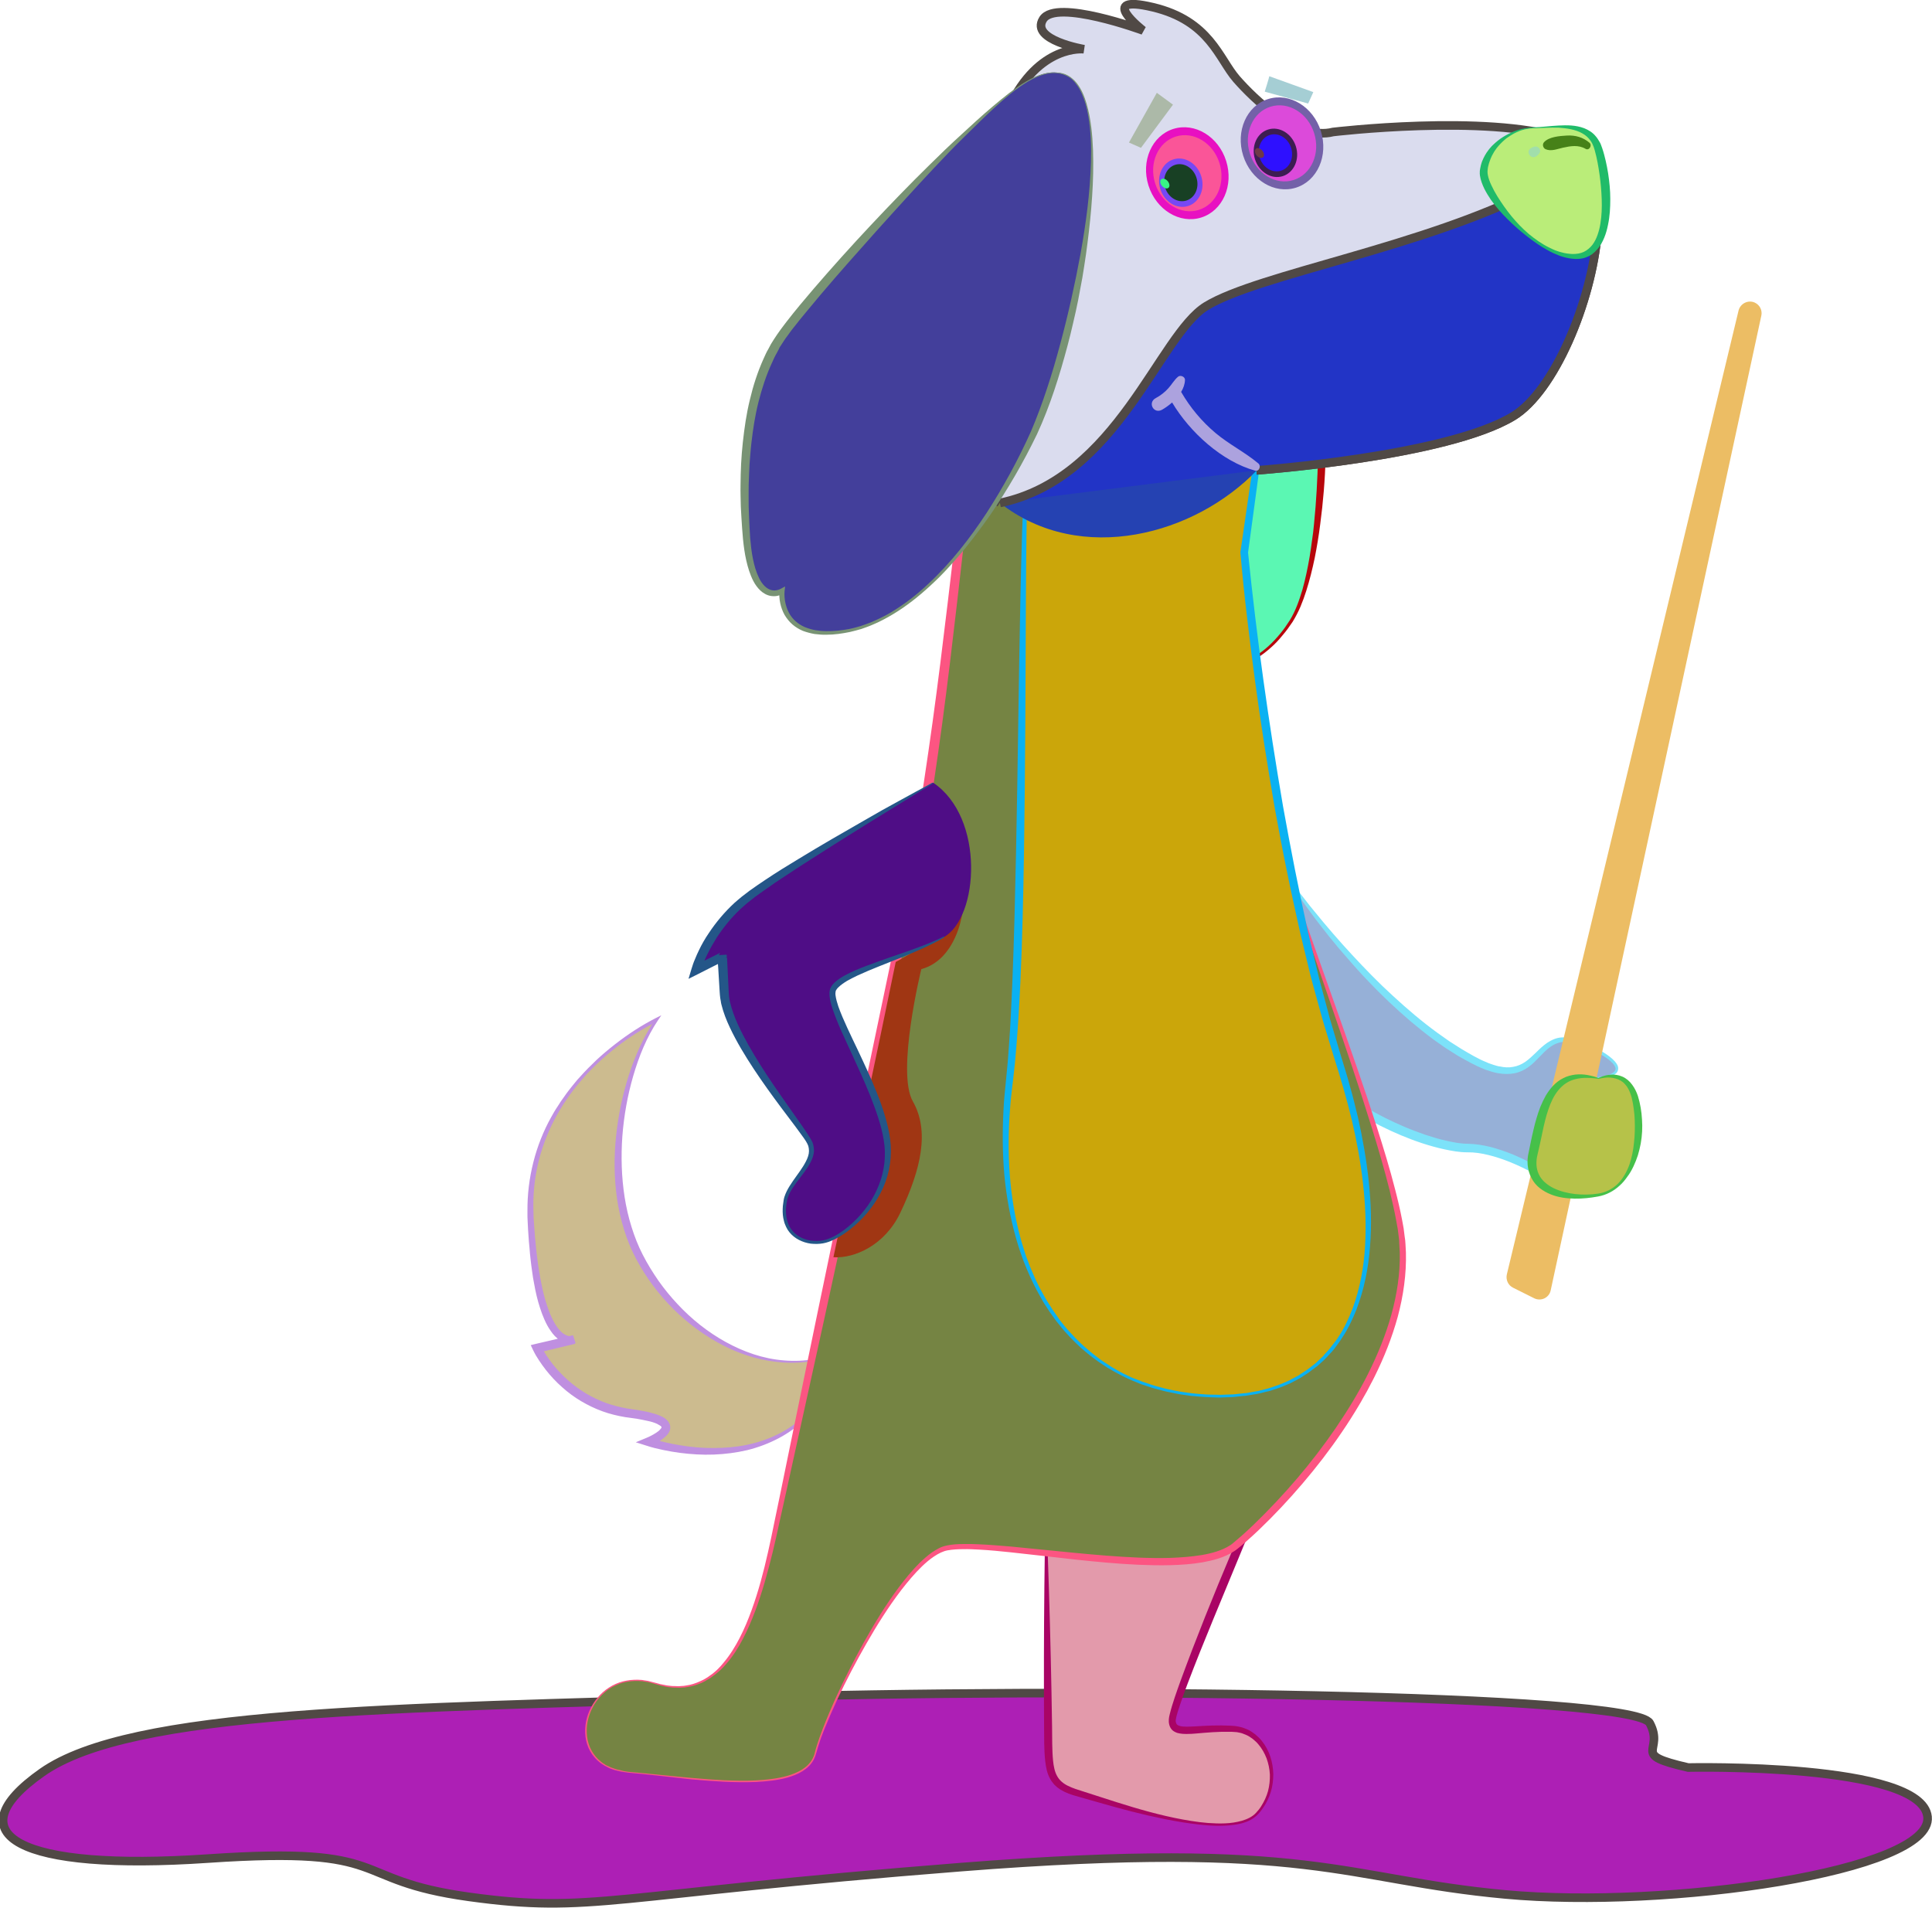 <?xml version="1.0" standalone="no"?>
<svg version="1.1" x="0" y="0" width="100%" height="100%" viewBox="0.8 0 1351.9 1334.95" xmlns="http://www.w3.org/2000/svg" xmlns:xlink="http://www.w3.org/1999/xlink">
			<style type="text/css">
				.st2 {
					stroke: none;
					stroke-width: 1;
					stroke-linecap: butt;
					stroke-linejoin: miter;
					fill: #eeb860;
					fill-opacity: 1;
					fill-rule: nonZero;
				}

				.st3 {
					stroke: none;
					stroke-width: 1;
					stroke-linecap: butt;
					stroke-linejoin: miter;
					fill: #504945;
					fill-opacity: 1;
					fill-rule: nonzero;
				}

				.st4 {
					stroke: none;
					stroke-width: 1;
					stroke-linecap: butt;
					stroke-linejoin: miter;
					fill: #654847;
					fill-opacity: 1;
					fill-rule: nonZero;
				}

				.st5 {
					stroke: none;
					stroke-width: 1;
					stroke-linecap: butt;
					stroke-linejoin: miter;
					fill: #ffcc66;
					fill-opacity: 1;
					fill-rule: nonZero;
				}

				.st6 {
					stroke: none;
					stroke-width: 1;
					stroke-linecap: butt;
					stroke-linejoin: miter;
					fill: #504945;
					fill-opacity: 1;
					fill-rule: nonzero;
				}

				.st7 {
					stroke: #504945;
					stroke-opacity: 1;
					stroke-width: 6.009;
					stroke-linecap: butt;
					stroke-linejoin: miter;
					fill: #94b165;
					fill-opacity: 1;
					fill-rule: nonZero;
				}

				.st8 {
					stroke: none;
					stroke-width: 1;
					stroke-linecap: butt;
					stroke-linejoin: miter;
					fill: #eeb860;
					fill-opacity: 1;
					fill-rule: nonZero;
				}

				.st9 {
					stroke: none;
					stroke-width: 1;
					stroke-linecap: butt;
					stroke-linejoin: miter;
					fill: #504945;
					fill-opacity: 1;
					fill-rule: nonzero;
				}

				.st10 {
					stroke: none;
					stroke-width: 1;
					stroke-linecap: butt;
					stroke-linejoin: miter;
					fill: #5e4842;
					fill-opacity: 1;
					fill-rule: nonZero;
				}

				.st11 {
					stroke: none;
					stroke-width: 1;
					stroke-linecap: butt;
					stroke-linejoin: miter;
					fill: #504945;
					fill-opacity: 1;
					fill-rule: nonzero;
				}

				.st12 {
					stroke: none;
					stroke-width: 1;
					stroke-linecap: butt;
					stroke-linejoin: miter;
					fill: #eeb860;
					fill-opacity: 1;
					fill-rule: nonZero;
				}

				.st13 {
					stroke: none;
					stroke-width: 1;
					stroke-linecap: butt;
					stroke-linejoin: miter;
					fill: #504945;
					fill-opacity: 1;
					fill-rule: nonzero;
				}

				.st14 {
					stroke: none;
					stroke-width: 1;
					stroke-linecap: butt;
					stroke-linejoin: miter;
					fill: #ffcc66;
					fill-opacity: 1;
					fill-rule: nonZero;
				}

				.st15 {
					stroke: none;
					stroke-width: 1;
					stroke-linecap: butt;
					stroke-linejoin: miter;
					fill: #504945;
					fill-opacity: 1;
					fill-rule: nonzero;
				}

				.st16 {
					stroke: none;
					stroke-width: 1;
					stroke-linecap: butt;
					stroke-linejoin: miter;
					fill: #fff0d2;
					fill-opacity: 1;
					fill-rule: nonZero;
				}

				.st17 {
					stroke: none;
					stroke-width: 1;
					stroke-linecap: butt;
					stroke-linejoin: miter;
					fill: #504945;
					fill-opacity: 1;
					fill-rule: nonzero;
				}

				.st18 {
					stroke: none;
					stroke-width: 1;
					stroke-linecap: butt;
					stroke-linejoin: miter;
					fill: #eeb860;
					fill-opacity: 1;
					fill-rule: nonZero;
				}

				.st19 {
					stroke: none;
					stroke-width: 1;
					stroke-linecap: butt;
					stroke-linejoin: miter;
					fill: #ffcc66;
					fill-opacity: 1;
					fill-rule: nonZero;
				}

				.st20 {
					stroke: none;
					stroke-width: 1;
					stroke-linecap: butt;
					stroke-linejoin: miter;
					fill: #504945;
					fill-opacity: 1;
					fill-rule: nonZero;
				}

				.st21 {
					stroke: none;
					stroke-width: 1;
					stroke-linecap: butt;
					stroke-linejoin: miter;
					fill: #ffcc66;
					fill-opacity: 1;
					fill-rule: nonZero;
				}

				.st22 {
					stroke: #504945;
					stroke-opacity: 1;
					stroke-width: 6.009;
					stroke-linecap: butt;
					stroke-linejoin: miter;
					fill: none;
				}

				.st23 {
					stroke: none;
					stroke-width: 1;
					stroke-linecap: butt;
					stroke-linejoin: miter;
					fill: #fff0d2;
					fill-opacity: 1;
					fill-rule: nonZero;
				}

				.st24 {
					stroke: #504945;
					stroke-opacity: 1;
					stroke-width: 6.009;
					stroke-linecap: butt;
					stroke-linejoin: miter;
					fill: none;
				}

				.st25 {
					stroke: none;
					stroke-width: 1;
					stroke-linecap: butt;
					stroke-linejoin: miter;
					fill: #504945;
					fill-opacity: 1;
					fill-rule: nonZero;
				}

				.st26 {
					stroke: none;
					stroke-width: 1;
					stroke-linecap: butt;
					stroke-linejoin: miter;
					fill: #504945;
					fill-opacity: 1;
					fill-rule: nonzero;
				}

				.st27 {
					stroke: none;
					stroke-width: 1;
					stroke-linecap: butt;
					stroke-linejoin: miter;
					fill: #fffeff;
					fill-opacity: 1;
					fill-rule: nonZero;
				}

				.st28 {
					stroke: none;
					stroke-width: 1;
					stroke-linecap: butt;
					stroke-linejoin: miter;
					fill: #fffeff;
					fill-opacity: 1;
					fill-rule: nonZero;
				}

				.st29 {
					stroke: none;
					stroke-width: 1;
					stroke-linecap: butt;
					stroke-linejoin: miter;
					fill: #654847;
					fill-opacity: 1;
					fill-rule: nonZero;
				}

				.st30 {
					stroke: none;
					stroke-width: 1;
					stroke-linecap: butt;
					stroke-linejoin: miter;
					fill: #eeb860;
					fill-opacity: 1;
					fill-rule: nonZero;
				}

				.st31 {
					stroke: none;
					stroke-width: 1;
					stroke-linecap: butt;
					stroke-linejoin: miter;
					fill: #ffffff;
					fill-opacity: 1;
					fill-rule: nonZero;
				}

				.st32 {
					stroke: none;
					stroke-width: 1;
					stroke-linecap: butt;
					stroke-linejoin: miter;
					fill: #5b5a5b;
					fill-opacity: 1;
					fill-rule: nonZero;
				}

				.st33 {
					stroke: none;
					stroke-width: 1;
					stroke-linecap: butt;
					stroke-linejoin: miter;
					fill: #504945;
					fill-opacity: 1;
					fill-rule: nonZero;
				}

				.st34 {
					stroke: none;
					stroke-width: 1;
					stroke-linecap: butt;
					stroke-linejoin: miter;
					fill: #ffffff;
					fill-opacity: 1;
					fill-rule: nonZero;
				}

				.st35 {
					stroke: none;
					stroke-width: 1;
					stroke-linecap: butt;
					stroke-linejoin: miter;
					fill: #eeb860;
					fill-opacity: 1;
					fill-rule: nonZero;
				}

				.st36 {
					stroke: none;
					stroke-width: 1;
					stroke-linecap: butt;
					stroke-linejoin: miter;
					fill: #ffffff;
					fill-opacity: 1;
					fill-rule: nonZero;
				}

				.st37 {
					stroke: none;
					stroke-width: 1;
					stroke-linecap: butt;
					stroke-linejoin: miter;
					fill: #5b5a5b;
					fill-opacity: 1;
					fill-rule: nonZero;
				}

				.st38 {
					stroke: none;
					stroke-width: 1;
					stroke-linecap: butt;
					stroke-linejoin: miter;
					fill: #504945;
					fill-opacity: 1;
					fill-rule: nonZero;
				}

				.st39 {
					stroke: none;
					stroke-width: 1;
					stroke-linecap: butt;
					stroke-linejoin: miter;
					fill: #ffffff;
					fill-opacity: 1;
					fill-rule: nonZero;
				}

				.st40 {
					stroke: none;
					stroke-width: 1;
					stroke-linecap: butt;
					stroke-linejoin: miter;
					fill: #654847;
					fill-opacity: 1;
					fill-rule: nonZero;
				}

				.st41 {
					stroke: none;
					stroke-width: 1;
					stroke-linecap: butt;
					stroke-linejoin: miter;
					fill: #654847;
					fill-opacity: 1;
					fill-rule: nonZero;
				}

				.st42 {
					stroke: none;
					stroke-width: 1;
					stroke-linecap: butt;
					stroke-linejoin: miter;
					fill: #654847;
					fill-opacity: 1;
					fill-rule: nonZero;
				}

				.st43 {
					stroke: none;
					stroke-width: 1;
					stroke-linecap: butt;
					stroke-linejoin: miter;
					fill: #504945;
					fill-opacity: 1;
					fill-rule: nonzero;
				}
			</style>
			<defs/>
			<g id="图层_2">
				<g id="组1">
					<g id="组2">
						<g id="组3">
							<path class="st2" id="路径1" d="M 895.682 605.547 C 927.682 654.247 982.482 716.647 1032.682 742.547 C 1082.882 768.447 1070.682 712.147 1111.782 731.847 C 1152.882 751.647 1119.382 754.647 1119.382 754.647 C 1119.382 754.647 1142.182 757.647 1145.282 769.847 C 1148.382 782.047 1146.782 818.547 1125.482 830.747 C 1104.182 842.947 1072.182 817.047 1072.182 817.047 C 1072.182 817.047 1047.782 803.347 1028.082 803.347 C 1008.282 803.347 964.182 788.147 930.682 760.747 C 897.182 733.347 877.382 681.647 877.382 681.647 C 877.382 681.647 895.682 605.547 895.682 605.547  Z " style="fill:#96b0d7"/>
							<g id="组4">
								<path class="st3" id="复合路径1" d="M 895.682 605.247 C 895.682 605.247 907.982 621.747 907.982 621.747 C 909.982 624.447 912.182 627.147 914.182 629.747 C 915.182 631.047 916.282 632.447 917.282 633.747 C 917.282 633.747 920.482 637.647 920.482 637.647 C 928.982 648.147 937.882 658.447 947.082 668.347 C 956.282 678.247 965.682 687.947 975.682 697.047 C 985.582 706.147 995.882 714.947 1006.782 722.847 C 1006.782 722.847 1014.982 728.647 1014.982 728.647 C 1014.982 728.647 1023.482 734.047 1023.482 734.047 C 1029.282 737.447 1034.982 740.947 1041.082 743.347 C 1041.082 743.347 1042.182 743.847 1042.182 743.847 C 1042.182 743.847 1043.282 744.247 1043.282 744.247 C 1043.282 744.247 1045.582 745.047 1045.582 745.047 C 1046.382 745.347 1047.082 745.447 1047.882 745.747 C 1047.882 745.747 1049.082 746.047 1049.082 746.047 C 1049.482 746.147 1049.882 746.247 1050.282 746.247 C 1053.382 746.947 1056.582 747.147 1059.582 746.547 C 1062.582 746.047 1065.482 744.847 1068.082 743.047 C 1070.682 741.247 1073.082 738.947 1075.482 736.647 C 1077.882 734.247 1080.382 731.847 1083.382 729.747 C 1086.382 727.747 1089.882 726.147 1093.482 725.947 C 1097.082 725.647 1100.782 726.147 1104.082 727.247 C 1104.982 727.447 1105.782 727.847 1106.582 728.147 C 1107.382 728.447 1108.282 728.747 1108.982 729.147 C 1110.582 729.847 1112.182 730.547 1113.682 731.347 C 1116.782 732.847 1119.782 734.547 1122.682 736.347 C 1125.582 738.147 1128.482 740.147 1130.882 742.847 C 1131.482 743.547 1131.982 744.247 1132.482 745.147 C 1132.682 745.547 1132.882 746.047 1132.982 746.547 C 1133.082 747.047 1133.182 747.547 1133.082 748.147 C 1132.982 749.247 1132.482 750.247 1131.782 750.947 C 1131.082 751.647 1130.282 752.247 1129.482 752.647 C 1127.882 753.547 1126.182 754.047 1124.482 754.447 C 1122.782 754.847 1121.082 755.147 1119.282 755.347 C 1119.282 755.347 1119.282 753.547 1119.282 753.547 C 1122.582 754.047 1125.782 754.847 1128.982 755.847 C 1132.182 756.847 1135.282 758.147 1138.182 759.947 C 1140.982 761.747 1143.782 764.047 1145.282 767.347 C 1145.682 768.147 1145.982 769.047 1146.182 769.847 C 1146.382 770.647 1146.582 771.547 1146.682 772.347 C 1146.982 774.047 1147.082 775.647 1147.282 777.347 C 1147.682 783.947 1147.382 790.647 1146.282 797.247 C 1145.182 803.847 1143.382 810.347 1140.382 816.347 C 1137.382 822.347 1133.082 828.047 1127.082 831.747 C 1124.082 833.647 1120.682 834.947 1117.282 835.547 C 1113.782 836.147 1110.282 836.147 1106.882 835.747 C 1099.982 834.847 1093.582 832.447 1087.582 829.547 C 1084.582 828.047 1081.582 826.447 1078.782 824.747 C 1075.882 822.947 1073.182 821.147 1070.382 819.047 C 1070.382 819.047 1070.782 819.347 1070.782 819.347 C 1066.382 817.047 1061.582 814.847 1056.882 812.947 C 1052.082 811.047 1047.282 809.447 1042.382 808.247 C 1037.482 807.047 1032.582 806.247 1027.582 806.347 C 1021.982 806.347 1016.682 805.347 1011.482 804.247 C 1000.982 801.947 990.982 798.547 981.182 794.447 C 971.382 790.347 961.882 785.547 952.882 780.147 C 943.782 774.647 935.082 768.547 926.982 761.647 C 918.782 754.647 911.782 746.547 905.582 737.947 C 899.282 729.447 893.782 720.347 888.782 711.047 C 883.782 701.747 879.282 692.247 875.582 682.347 C 875.582 682.347 875.382 681.747 875.382 681.747 C 875.382 681.747 875.582 681.147 875.582 681.147 C 875.582 681.147 880.682 661.747 880.682 661.747 C 880.682 661.747 885.782 642.547 885.782 642.547 C 885.782 642.547 890.882 623.747 890.882 623.747 C 890.882 623.747 895.682 605.247 895.682 605.247  Z M 895.782 605.747 C 895.782 605.747 891.482 625.247 891.482 625.247 C 891.482 625.247 887.482 644.447 887.482 644.447 C 887.482 644.447 883.482 663.347 883.482 663.347 C 883.482 663.347 879.382 682.047 879.382 682.047 C 879.382 682.047 879.282 680.847 879.282 680.847 C 887.482 699.747 897.682 718.147 910.082 734.547 C 916.282 742.747 923.282 750.347 930.982 756.947 C 938.782 763.547 947.382 769.347 956.182 774.647 C 964.982 779.947 974.282 784.547 983.682 788.547 C 988.382 790.547 993.282 792.347 998.082 794.047 C 1002.982 795.647 1007.882 797.147 1012.882 798.247 C 1017.782 799.347 1022.882 800.347 1027.782 800.347 C 1033.282 800.447 1038.782 801.347 1043.982 802.647 C 1049.182 804.047 1054.282 805.747 1059.182 807.747 C 1064.082 809.847 1068.882 812.047 1073.582 814.647 C 1073.582 814.647 1073.782 814.747 1073.782 814.747 C 1073.782 814.747 1073.982 814.847 1073.982 814.847 C 1076.382 816.747 1079.082 818.647 1081.682 820.347 C 1084.382 822.047 1087.182 823.647 1089.982 825.147 C 1095.682 828.047 1101.582 830.347 1107.782 831.247 C 1110.882 831.747 1113.882 831.847 1116.882 831.447 C 1119.882 831.047 1122.682 830.047 1125.382 828.447 C 1130.682 825.347 1134.782 820.447 1137.782 814.847 C 1140.782 809.247 1142.682 803.047 1143.882 796.747 C 1145.082 790.447 1145.582 783.947 1145.282 777.447 C 1145.182 775.847 1145.082 774.247 1144.782 772.647 C 1144.682 771.847 1144.482 771.047 1144.382 770.347 C 1144.182 769.547 1143.982 768.947 1143.682 768.247 C 1142.482 765.547 1140.082 763.347 1137.382 761.647 C 1134.682 759.947 1131.682 758.747 1128.682 757.747 C 1125.582 756.747 1122.482 755.947 1119.282 755.547 C 1119.282 755.547 1112.282 754.447 1112.282 754.447 C 1112.282 754.447 1119.282 753.747 1119.282 753.747 C 1120.882 753.547 1122.582 753.247 1124.182 752.847 C 1125.782 752.447 1127.382 751.947 1128.682 751.147 C 1130.082 750.447 1131.182 749.347 1131.282 748.047 C 1131.382 746.847 1130.482 745.447 1129.482 744.247 C 1127.282 741.847 1124.482 739.947 1121.682 738.247 C 1118.782 736.547 1115.782 734.947 1112.782 733.547 C 1111.282 732.747 1109.782 732.147 1108.182 731.547 C 1107.382 731.247 1106.582 730.947 1105.882 730.747 C 1105.082 730.447 1104.282 730.147 1103.482 730.047 C 1100.282 729.147 1097.082 728.747 1093.982 729.147 C 1090.882 729.547 1087.982 730.847 1085.382 732.747 C 1082.782 734.647 1080.482 737.047 1078.182 739.447 C 1075.782 741.947 1073.382 744.447 1070.482 746.547 C 1067.582 748.747 1064.082 750.347 1060.482 751.047 C 1056.782 751.747 1053.082 751.647 1049.582 751.047 C 1049.182 750.947 1048.682 750.947 1048.282 750.847 C 1048.282 750.847 1046.982 750.547 1046.982 750.547 C 1046.082 750.347 1045.282 750.147 1044.382 749.847 C 1044.382 749.847 1041.882 749.047 1041.882 749.047 C 1041.882 749.047 1040.582 748.647 1040.582 748.647 C 1040.582 748.647 1039.382 748.147 1039.382 748.147 C 1032.782 745.547 1026.882 742.147 1020.882 738.747 C 1020.882 738.747 1012.182 733.247 1012.182 733.247 C 1012.182 733.247 1003.782 727.347 1003.782 727.347 C 992.782 719.147 982.382 710.247 972.482 700.847 C 972.482 700.847 965.182 693.747 965.182 693.747 C 965.182 693.747 958.082 686.447 958.082 686.447 C 955.682 684.047 953.382 681.447 951.082 678.947 C 951.082 678.947 947.682 675.147 947.682 675.147 C 946.582 673.847 945.482 672.547 944.282 671.247 C 942.082 668.647 939.782 666.147 937.582 663.547 C 937.582 663.547 931.082 655.647 931.082 655.647 C 926.882 650.347 922.582 644.947 918.582 639.447 C 918.582 639.447 915.582 635.347 915.582 635.347 C 914.582 633.947 913.582 632.547 912.582 631.147 C 910.682 628.347 908.582 625.647 906.782 622.747 C 906.782 622.747 903.982 618.547 903.982 618.547 C 903.982 618.547 902.582 616.447 902.582 616.447 C 902.082 615.747 901.582 615.047 901.182 614.347 C 899.182 611.647 897.582 608.747 895.782 605.747  Z " style="fill:#7ce2f9"/>
							</g>
						</g>
						<path class="st4" id="路径4" d="M 1228.682 211.747 C 1228.682 211.747 1228.682 211.747 1228.682 211.747 C 1232.182 213.347 1234.082 217.147 1233.282 220.847 C 1233.282 220.847 1085.882 902.947 1085.882 902.947 C 1084.782 908.147 1079.082 910.847 1074.282 908.447 C 1074.282 908.447 1059.482 901.047 1059.482 901.047 C 1056.082 899.347 1054.382 895.547 1055.182 891.847 C 1055.182 891.847 1217.382 217.147 1217.382 217.147 C 1218.682 212.347 1224.082 209.647 1228.682 211.747  Z " style="fill:#ecbd64"/>
						<g id="组5">
							<path class="st5" id="路径5" d="M 1119.482 754.647 C 1119.482 754.647 1139.682 745.647 1145.382 769.847 C 1150.982 794.147 1145.382 832.047 1118.682 836.247 C 1091.982 840.447 1068.082 830.647 1073.682 806.747 C 1079.282 782.847 1082.282 744.647 1119.482 754.647  Z " style="fill:#b6c249"/>
							<g id="组6">
								<path class="st6" id="复合路径2" d="M 1119.382 754.347 C 1119.382 754.347 1119.382 754.347 1119.382 754.347 C 1119.382 754.347 1119.382 754.347 1119.382 754.347 C 1119.382 754.347 1119.482 754.247 1119.482 754.247 C 1119.482 754.247 1119.682 754.147 1119.682 754.147 C 1119.682 754.147 1120.182 753.947 1120.182 753.947 C 1120.482 753.847 1120.782 753.647 1121.182 753.547 C 1121.782 753.247 1122.482 753.047 1123.182 752.847 C 1124.482 752.447 1125.882 752.147 1127.382 752.047 C 1130.182 751.747 1133.282 752.147 1135.982 753.347 C 1138.782 754.547 1141.182 756.647 1142.882 759.047 C 1144.682 761.447 1145.982 764.147 1146.882 766.847 C 1148.582 772.347 1149.482 777.847 1149.782 783.447 C 1150.182 789.047 1149.882 794.647 1148.882 800.247 C 1148.382 803.047 1147.682 805.747 1146.882 808.447 C 1145.982 811.147 1144.982 813.747 1143.782 816.247 C 1142.582 818.747 1141.182 821.247 1139.482 823.447 C 1137.882 825.747 1136.082 827.947 1133.982 829.747 C 1129.882 833.547 1124.682 836.247 1119.082 837.247 C 1113.682 838.247 1108.182 838.847 1102.582 838.747 C 1096.982 838.647 1091.282 837.947 1085.882 835.747 C 1083.182 834.647 1080.582 833.247 1078.182 831.347 C 1075.782 829.447 1073.782 827.047 1072.382 824.247 C 1070.882 821.447 1070.082 818.447 1069.782 815.347 C 1069.482 812.247 1069.782 809.247 1070.482 806.347 C 1071.582 801.047 1072.582 795.747 1073.882 790.447 C 1074.482 787.747 1075.182 785.047 1075.982 782.447 C 1076.782 779.747 1077.582 777.147 1078.682 774.447 C 1079.782 771.847 1080.982 769.247 1082.382 766.747 C 1083.882 764.247 1085.582 761.847 1087.582 759.747 C 1089.582 757.647 1091.982 755.747 1094.682 754.447 C 1097.282 753.047 1100.182 752.347 1103.082 751.947 C 1105.982 751.647 1108.782 751.747 1111.582 752.247 C 1112.982 752.447 1114.282 752.847 1115.682 753.147 C 1116.382 753.247 1116.982 753.547 1117.582 753.747 C 1117.582 753.747 1119.382 754.347 1119.382 754.347  Z M 1119.482 754.947 C 1118.182 754.747 1116.682 754.547 1115.382 754.447 C 1114.082 754.347 1112.682 754.247 1111.382 754.247 C 1108.682 754.147 1106.082 754.447 1103.582 755.047 C 1101.082 755.647 1098.682 756.547 1096.682 757.947 C 1094.582 759.247 1092.782 761.047 1091.182 762.947 C 1087.982 766.847 1085.882 771.547 1084.182 776.547 C 1082.482 781.547 1081.282 786.647 1080.182 791.947 C 1079.082 797.147 1077.982 802.547 1076.682 807.847 C 1075.482 812.647 1075.582 817.547 1077.582 821.747 C 1079.482 825.947 1083.482 829.247 1087.982 831.447 C 1092.582 833.647 1097.682 834.947 1102.982 835.547 C 1108.282 836.147 1113.682 836.047 1118.982 835.247 C 1124.182 834.547 1129.082 832.047 1132.882 828.347 C 1136.582 824.647 1139.182 819.847 1140.982 814.947 C 1142.682 809.947 1143.682 804.747 1144.182 799.547 C 1144.782 794.347 1144.882 789.047 1144.682 783.747 C 1144.582 781.147 1144.382 778.447 1143.982 775.847 C 1143.682 773.247 1143.182 770.647 1142.582 768.147 C 1141.882 765.647 1141.082 763.347 1139.782 761.247 C 1139.182 760.147 1138.382 759.247 1137.582 758.347 C 1136.782 757.447 1135.782 756.747 1134.782 756.147 C 1132.682 754.947 1130.182 754.247 1127.682 754.047 C 1126.382 753.947 1125.082 753.947 1123.782 754.147 C 1123.082 754.247 1122.482 754.347 1121.782 754.447 C 1121.482 754.547 1121.082 754.547 1120.782 754.647 C 1120.782 754.647 1120.282 754.747 1120.282 754.747 C 1120.282 754.747 1119.482 754.947 1119.482 754.947  Z " style="fill:#46c049"/>
							</g>
						</g>
					</g>
					<path class="st7" id="路径8" d="M 1182.082 1236.847 C 1140.682 1227.347 1165.982 1226.047 1155.182 1205.747 C 1144.382 1185.447 756.282 1180.547 514.982 1188.047 C 273.682 1195.547 92.482 1196.547 30.282 1240.247 C -31.918 1283.947 14.282 1309.547 146.382 1300.547 C 278.482 1291.547 242.682 1315.447 328.982 1327.347 C 415.282 1339.247 426.382 1325.947 672.982 1306.547 C 919.582 1287.147 940.482 1315.147 1054.082 1325.647 C 1167.682 1336.147 1353.482 1309.447 1349.582 1271.347 C 1345.682 1233.247 1182.082 1236.847 1182.082 1236.847  Z " style="fill:#ad1fb5"/>
					<g id="组7">
						<path class="st8" id="路径9" d="M 591.282 944.947 C 542.582 969.347 480.182 937.347 449.782 882.547 C 419.382 827.747 436.082 748.647 460.482 713.647 C 460.482 713.647 367.682 756.247 372.182 852.147 C 376.682 948.047 402.582 937.347 402.582 937.347 C 402.582 937.347 376.682 943.447 376.682 943.447 C 376.682 943.447 394.982 983.047 442.082 989.147 C 489.182 995.247 454.282 1008.947 454.282 1008.947 C 454.282 1008.947 533.382 1036.347 574.482 980.047 C 615.582 923.747 591.282 944.947 591.282 944.947  Z " style="fill:#ccbb8f"/>
						<g id="组8">
							<path class="st9" id="复合路径3" d="M 591.482 945.147 C 578.482 951.747 563.682 954.347 549.182 953.447 C 541.982 952.947 534.682 951.747 527.682 949.747 C 520.682 947.747 513.882 945.047 507.382 941.747 C 481.382 928.447 459.682 906.847 445.882 880.847 C 442.482 874.347 439.582 867.447 437.482 860.447 C 435.282 853.447 433.682 846.247 432.582 838.947 C 430.482 824.447 430.382 809.647 431.882 795.147 C 433.382 780.647 436.382 766.247 440.782 752.447 C 445.282 738.647 451.182 725.147 459.482 713.147 C 459.482 713.147 460.782 714.747 460.782 714.747 C 455.782 717.147 450.882 719.947 446.082 722.947 C 441.382 725.947 436.682 729.147 432.282 732.647 C 427.882 736.047 423.582 739.747 419.482 743.547 C 417.482 745.547 415.382 747.447 413.482 749.447 C 412.482 750.447 411.482 751.447 410.582 752.547 C 410.582 752.547 407.782 755.747 407.782 755.747 C 400.382 764.247 393.982 773.547 388.782 783.447 C 383.582 793.347 379.682 803.947 377.182 814.747 C 374.682 825.647 373.682 836.747 374.082 847.947 C 374.082 847.947 374.182 852.147 374.182 852.147 C 374.182 852.147 374.482 856.347 374.482 856.347 C 374.682 859.147 374.882 861.947 375.082 864.747 C 375.082 864.747 375.482 868.947 375.482 868.947 C 375.482 868.947 375.882 873.147 375.882 873.147 C 376.182 875.947 376.482 878.747 376.882 881.547 C 377.182 884.347 377.682 887.047 378.082 889.847 C 378.582 892.547 378.982 895.347 379.582 898.047 C 380.682 903.547 381.982 908.947 383.782 914.147 C 384.682 916.747 385.582 919.347 386.782 921.747 C 387.882 924.247 389.182 926.547 390.682 928.647 C 392.182 930.747 393.882 932.647 395.882 933.747 C 396.882 934.347 397.882 934.747 398.882 934.947 C 399.382 935.047 399.882 935.047 400.282 935.047 C 400.482 935.047 400.782 935.047 400.982 934.947 C 401.082 934.947 401.182 934.947 401.282 934.847 C 401.282 934.847 401.382 934.847 401.382 934.847 C 401.382 934.847 401.482 934.847 401.382 934.847 C 401.382 934.847 403.182 940.347 403.182 940.347 C 403.182 940.347 377.382 946.547 377.382 946.547 C 377.382 946.547 379.482 942.247 379.482 942.247 C 379.982 943.247 380.582 944.447 381.282 945.447 C 381.982 946.547 382.582 947.647 383.282 948.647 C 384.682 950.747 386.182 952.847 387.782 954.847 C 390.982 958.847 394.582 962.547 398.382 965.947 C 402.182 969.347 406.382 972.347 410.782 975.047 C 415.182 977.647 419.782 979.847 424.582 981.647 C 429.382 983.347 434.382 984.647 439.382 985.547 C 439.382 985.547 447.282 986.747 447.282 986.747 C 449.982 987.247 452.682 987.647 455.382 988.347 C 458.082 989.047 460.782 989.747 463.482 991.047 C 464.182 991.347 464.882 991.747 465.582 992.147 C 465.982 992.347 466.282 992.647 466.582 992.947 C 466.782 993.047 466.882 993.147 467.082 993.347 C 467.082 993.347 467.582 993.847 467.582 993.847 C 467.582 993.847 468.082 994.347 468.082 994.347 C 468.282 994.547 468.382 994.747 468.582 995.047 C 468.582 995.047 468.982 995.747 468.982 995.747 C 469.082 995.947 469.182 996.347 469.382 996.547 C 469.482 996.847 469.582 997.147 469.682 997.447 C 469.682 997.747 469.782 998.047 469.782 998.447 C 469.882 999.147 469.682 999.647 469.682 1000.347 C 469.582 1000.947 469.282 1001.447 469.082 1001.947 C 468.882 1002.347 468.582 1002.847 468.282 1003.247 C 467.982 1003.647 467.782 1003.947 467.482 1004.247 C 467.182 1004.547 466.882 1004.847 466.582 1005.147 C 465.382 1006.247 464.182 1007.147 462.982 1007.947 C 460.482 1009.547 458.082 1010.747 455.382 1011.747 C 455.382 1011.747 455.282 1006.247 455.282 1006.247 C 458.682 1007.447 462.482 1008.447 466.182 1009.247 C 469.882 1010.147 473.682 1010.847 477.382 1011.447 C 484.882 1012.647 492.582 1013.347 500.182 1013.247 C 507.782 1013.247 515.382 1012.647 522.882 1011.147 C 530.382 1009.647 537.682 1007.247 544.482 1003.947 C 551.382 1000.647 557.782 996.247 563.382 991.147 C 569.082 986.047 573.882 979.947 578.382 973.647 C 582.982 967.347 587.482 961.147 591.682 954.547 C 593.782 951.247 595.782 947.947 597.382 944.447 C 597.682 943.547 598.082 942.647 598.082 941.847 C 598.082 941.147 596.882 941.547 596.182 941.947 C 594.482 942.647 592.982 943.847 591.482 945.147  Z M 591.182 944.647 C 592.582 943.447 594.182 942.147 595.882 941.247 C 596.282 941.047 596.782 940.847 597.282 940.647 C 597.582 940.647 597.882 940.547 598.182 940.747 C 598.582 940.947 598.682 941.347 598.682 941.547 C 598.782 942.747 598.382 943.647 597.982 944.547 C 596.482 948.147 594.382 951.447 592.382 954.747 C 588.282 961.347 583.882 967.747 579.382 974.147 C 577.182 977.347 574.982 980.547 572.582 983.647 C 571.982 984.447 571.482 985.247 570.782 985.947 C 570.782 985.947 568.882 988.147 568.882 988.147 C 568.182 988.847 567.582 989.647 566.882 990.347 C 566.882 990.347 564.782 992.447 564.782 992.447 C 559.182 997.947 552.782 1002.647 545.782 1006.347 C 538.782 1010.047 531.382 1012.847 523.682 1014.747 C 515.982 1016.547 508.082 1017.547 500.182 1017.847 C 492.282 1018.147 484.382 1017.647 476.582 1016.647 C 472.682 1016.147 468.782 1015.447 464.882 1014.647 C 460.982 1013.847 457.182 1012.947 453.282 1011.647 C 453.282 1011.647 445.682 1009.247 445.682 1009.247 C 445.682 1009.247 453.182 1006.147 453.182 1006.147 C 455.382 1005.247 457.682 1004.047 459.682 1002.747 C 460.682 1002.047 461.682 1001.447 462.382 1000.647 C 463.082 999.947 463.682 999.147 463.682 998.847 C 463.682 998.847 463.782 998.747 463.682 998.747 C 463.682 998.747 463.682 998.747 463.682 998.747 C 463.682 998.747 463.682 998.747 463.682 998.647 C 463.682 998.647 463.682 998.647 463.682 998.547 C 463.682 998.547 463.582 998.447 463.582 998.447 C 463.582 998.447 463.582 998.347 463.482 998.247 C 463.482 998.247 463.282 998.047 463.282 998.047 C 463.182 997.947 463.082 997.747 462.782 997.647 C 462.782 997.647 462.182 997.247 462.182 997.247 C 461.682 997.047 461.282 996.747 460.782 996.447 C 458.682 995.447 456.282 994.747 453.782 994.247 C 451.282 993.647 448.782 993.247 446.182 992.747 C 446.182 992.747 438.282 991.647 438.282 991.647 C 432.882 990.747 427.482 989.447 422.282 987.547 C 417.082 985.647 412.082 983.247 407.382 980.447 C 402.682 977.647 398.182 974.347 394.082 970.647 C 389.982 967.047 386.182 962.947 382.782 958.647 C 381.082 956.447 379.482 954.247 377.982 951.947 C 377.182 950.747 376.482 949.647 375.782 948.447 C 375.082 947.247 374.482 946.047 373.782 944.647 C 373.782 944.647 372.182 941.247 372.182 941.247 C 372.182 941.247 375.882 940.347 375.882 940.347 C 375.882 940.347 401.782 934.347 401.782 934.347 C 401.782 934.347 403.582 939.847 403.582 939.847 C 403.282 939.947 403.182 939.947 403.082 940.047 C 403.082 940.047 402.682 940.147 402.682 940.147 C 402.382 940.247 402.182 940.247 401.882 940.247 C 401.382 940.347 400.882 940.347 400.482 940.347 C 399.482 940.347 398.582 940.247 397.682 940.047 C 395.882 939.647 394.282 938.947 392.882 938.047 C 389.982 936.247 387.882 933.847 386.182 931.347 C 384.382 928.847 382.982 926.147 381.782 923.447 C 380.582 920.747 379.582 918.047 378.682 915.247 C 376.882 909.747 375.582 904.147 374.582 898.447 C 373.982 895.647 373.582 892.847 373.182 889.947 C 372.782 887.147 372.382 884.247 372.082 881.447 C 371.782 878.647 371.482 875.747 371.282 872.947 C 371.282 872.947 370.882 868.747 370.882 868.747 C 370.882 868.747 370.582 864.447 370.582 864.447 C 370.382 861.647 370.182 858.747 370.082 855.947 C 370.082 855.947 369.882 851.647 369.882 851.647 C 369.882 851.647 369.882 847.347 369.882 847.347 C 369.782 835.847 371.182 824.447 373.982 813.347 C 376.782 802.247 380.982 791.547 386.582 781.547 C 387.982 779.047 389.382 776.547 390.982 774.247 C 390.982 774.247 393.282 770.647 393.282 770.647 C 393.282 770.647 395.782 767.147 395.782 767.147 C 397.382 764.747 399.182 762.547 400.882 760.347 C 401.782 759.247 402.682 758.147 403.582 757.047 C 404.482 755.947 405.382 754.847 406.382 753.847 C 410.182 749.547 414.182 745.547 418.282 741.647 C 422.482 737.747 426.782 734.147 431.282 730.647 C 440.282 723.647 449.782 717.447 459.982 712.247 C 459.982 712.247 463.582 710.447 463.582 710.447 C 463.582 710.447 461.282 713.847 461.282 713.847 C 453.282 725.747 447.882 739.247 443.882 752.947 C 439.882 766.747 437.382 780.847 436.282 795.147 C 435.282 809.347 435.682 823.747 437.882 837.747 C 438.982 844.747 440.582 851.747 442.682 858.447 C 444.782 865.247 447.382 871.847 450.582 878.047 C 453.782 884.347 457.582 890.447 461.582 896.247 C 465.682 902.047 470.182 907.547 475.082 912.747 C 484.782 923.147 496.082 932.147 508.582 939.047 C 521.082 945.947 534.882 950.847 549.282 951.947 C 556.382 952.547 563.682 952.347 570.782 950.947 C 577.782 950.147 584.782 947.847 591.182 944.647  Z " style="fill:#bf8fe0"/>
						</g>
					</g>
					<g id="组9">
						<path class="st10" id="路径12" d="M 895.582 135.447 C 936.982 215.447 932.382 392.447 903.882 435.247 C 875.482 478.047 845.982 464.547 845.982 464.547 C 845.982 464.547 842.182 487.147 820.582 477.147 C 798.982 467.147 786.482 453.347 785.782 433.147 C 784.982 412.947 791.082 320.847 791.082 320.847 C 791.082 320.847 810.782 160.547 810.782 160.547 C 815.882 118.647 868.482 103.047 895.582 135.447 C 895.582 135.447 895.582 135.447 895.582 135.447  Z " style="fill:#5bf7b3"/>
						<path class="st11" id="复合路径4" d="M 895.782 135.247 C 895.782 135.247 898.382 140.547 898.382 140.547 C 898.782 141.447 899.282 142.347 899.682 143.247 C 899.682 143.247 900.882 145.947 900.882 145.947 C 900.882 145.947 903.182 151.347 903.182 151.347 C 903.182 151.347 905.182 156.847 905.182 156.847 C 906.682 160.547 907.782 164.247 909.082 168.047 C 910.282 171.747 911.282 175.547 912.482 179.347 C 916.782 194.547 919.882 209.947 922.382 225.547 C 927.382 256.647 929.382 288.347 928.382 319.847 C 927.982 335.647 926.682 351.347 924.582 367.047 C 924.582 367.047 923.782 372.947 923.782 372.947 C 923.782 372.947 922.882 378.747 922.882 378.747 C 922.882 378.747 922.382 381.647 922.382 381.647 C 922.382 381.647 921.882 384.547 921.882 384.547 C 921.882 384.547 920.782 390.347 920.782 390.347 C 919.182 398.047 917.282 405.747 914.882 413.347 C 914.882 413.347 912.982 418.947 912.982 418.947 C 912.682 419.847 912.282 420.847 911.882 421.747 C 911.882 421.747 910.782 424.547 910.782 424.547 C 909.182 428.247 907.382 431.747 905.282 435.147 C 903.082 438.447 900.782 441.647 898.182 444.647 C 895.682 447.747 892.982 450.647 889.982 453.247 C 884.082 458.547 877.282 463.047 869.582 465.447 C 868.682 465.747 867.682 465.947 866.682 466.247 C 865.682 466.447 864.682 466.647 863.682 466.847 C 861.682 467.147 859.682 467.347 857.682 467.347 C 855.682 467.347 853.682 467.247 851.682 466.947 C 849.682 466.647 847.782 466.147 845.782 465.347 C 845.782 465.347 847.282 464.547 847.282 464.547 C 846.782 467.147 845.882 469.547 844.682 471.947 C 843.482 474.247 841.782 476.447 839.582 478.047 C 837.382 479.647 834.682 480.647 831.982 480.847 C 829.282 481.047 826.582 480.647 824.082 479.847 C 824.082 479.847 822.182 479.247 822.182 479.247 C 822.182 479.247 820.382 478.547 820.382 478.547 C 819.182 478.047 818.082 477.447 816.982 476.947 C 814.682 475.847 812.482 474.647 810.282 473.347 C 805.882 470.747 801.682 467.747 797.982 464.247 C 794.282 460.647 790.982 456.547 788.582 451.847 C 786.182 447.247 784.682 442.047 783.982 436.847 C 783.882 435.547 783.782 434.247 783.682 432.947 C 783.682 432.947 783.582 429.147 783.582 429.147 C 783.582 426.647 783.582 424.147 783.582 421.547 C 783.682 416.547 783.782 411.547 783.882 406.547 C 784.482 386.547 785.582 366.547 786.682 346.647 C 786.682 346.647 787.482 331.647 787.482 331.647 C 787.482 331.647 787.882 324.147 787.882 324.147 C 787.982 322.847 787.982 321.647 788.082 320.347 C 788.082 320.347 788.482 316.647 788.482 316.647 C 789.582 306.747 790.882 296.847 792.082 286.847 C 794.482 267.047 796.982 247.147 799.582 227.347 C 802.082 207.547 804.782 187.747 807.682 167.947 C 807.682 167.947 808.782 160.547 808.782 160.547 C 808.982 159.247 809.282 157.947 809.482 156.747 C 809.782 155.447 810.082 154.247 810.482 152.947 C 811.982 147.947 814.182 143.247 817.082 138.947 C 822.982 130.447 831.482 123.947 841.082 120.547 C 845.882 118.747 850.882 117.847 855.982 117.647 C 861.082 117.347 866.082 117.947 870.982 119.247 C 875.882 120.547 880.482 122.547 884.782 125.347 C 888.782 127.947 892.582 131.347 895.782 135.247  Z M 895.282 135.547 C 892.082 131.847 888.382 128.447 884.182 125.747 C 879.982 123.047 875.382 121.147 870.582 119.947 C 865.782 118.747 860.782 118.447 855.882 118.747 C 850.982 119.147 846.182 120.247 841.582 122.147 C 832.482 125.847 824.682 132.347 819.582 140.547 C 817.082 144.647 815.182 149.147 814.082 153.847 C 813.882 155.047 813.582 156.147 813.382 157.347 C 813.382 157.347 812.882 160.947 812.882 160.947 C 812.882 160.947 812.182 168.447 812.182 168.447 C 810.182 188.347 807.982 208.147 805.682 227.947 C 803.382 247.747 800.982 267.647 798.482 287.447 C 797.282 297.347 796.082 307.247 794.782 317.147 C 794.782 317.147 794.282 320.847 794.282 320.847 C 794.282 320.847 793.982 324.447 793.982 324.447 C 793.982 324.447 793.482 331.947 793.482 331.947 C 793.482 331.947 792.482 346.847 792.482 346.847 C 791.182 366.747 789.982 386.747 788.882 406.647 C 788.682 411.647 788.382 416.647 788.282 421.547 C 788.182 424.047 788.182 426.547 788.082 428.947 C 788.082 428.947 788.082 432.647 788.082 432.647 C 788.082 433.847 788.282 435.047 788.282 436.247 C 788.682 440.947 789.982 445.647 791.982 449.947 C 794.082 454.247 796.882 458.147 800.282 461.547 C 803.682 464.947 807.582 467.947 811.682 470.547 C 813.782 471.847 815.882 473.047 818.082 474.247 C 819.182 474.747 820.282 475.347 821.382 475.947 C 821.382 475.947 822.982 476.647 822.982 476.647 C 822.982 476.647 824.682 477.247 824.682 477.247 C 826.882 478.047 829.282 478.447 831.582 478.347 C 833.882 478.247 836.082 477.547 837.982 476.247 C 839.882 474.947 841.382 473.047 842.482 471.047 C 843.682 468.947 844.482 466.647 844.982 464.347 C 844.982 464.347 845.282 463.047 845.282 463.047 C 845.282 463.047 846.482 463.547 846.482 463.547 C 848.082 464.247 849.982 464.747 851.882 465.047 C 853.782 465.347 855.682 465.547 857.582 465.547 C 859.482 465.547 861.382 465.447 863.282 465.047 C 864.282 464.947 865.182 464.647 866.082 464.547 C 866.982 464.247 867.982 464.047 868.882 463.747 C 872.582 462.647 876.082 460.947 879.382 458.947 C 882.682 456.947 885.782 454.547 888.582 451.947 C 891.482 449.347 894.082 446.447 896.582 443.447 C 899.082 440.447 901.282 437.247 903.382 433.947 C 907.382 427.447 909.982 419.947 912.182 412.547 C 914.282 405.047 915.882 397.347 917.182 389.747 C 917.182 389.747 918.082 383.947 918.082 383.947 C 918.082 383.947 918.482 381.047 918.482 381.047 C 918.482 381.047 918.882 378.147 918.882 378.147 C 918.882 378.147 919.682 372.347 919.682 372.347 C 919.682 372.347 920.282 366.547 920.282 366.547 C 921.882 350.947 922.682 335.347 923.082 319.747 C 923.382 304.147 923.282 288.447 922.682 272.847 C 922.082 257.247 920.982 241.547 919.182 226.047 C 917.382 210.447 914.782 195.047 911.182 179.747 C 910.682 177.847 910.182 175.947 909.682 174.047 C 909.182 172.147 908.682 170.247 908.082 168.347 C 908.082 168.347 906.382 162.747 906.382 162.747 C 905.782 160.847 905.182 159.047 904.482 157.147 C 904.482 157.147 902.482 151.647 902.482 151.647 C 902.482 151.647 900.182 146.247 900.182 146.247 C 900.182 146.247 899.082 143.547 899.082 143.547 C 898.682 142.647 898.282 141.747 897.782 140.947 C 897.782 140.947 895.282 135.547 895.282 135.547  Z " style="fill:#b8060b"/>
					</g>
					<g id="组10">
						<g id="组11">
							<path class="st12" id="路径15" d="M 732.882 1063.647 C 732.882 1063.647 734.382 1179.347 734.382 1211.247 C 734.382 1243.247 735.882 1249.247 757.182 1255.347 C 778.482 1261.447 860.682 1290.347 880.482 1269.047 C 900.282 1247.747 889.582 1211.247 863.782 1209.647 C 837.982 1208.047 821.182 1215.747 821.182 1203.547 C 821.182 1191.347 871.382 1072.647 880.582 1051.347 C 889.582 1030.147 732.882 1063.647 732.882 1063.647  Z " style="fill:#e39aab"/>
							<g id="组12">
								<path class="st13" id="复合路径5" d="M 733.082 1063.847 C 733.082 1063.847 733.982 1088.347 733.982 1088.347 C 733.982 1088.347 734.782 1112.647 734.782 1112.647 C 734.782 1112.647 735.482 1136.747 735.482 1136.747 C 735.482 1136.747 736.082 1160.647 736.082 1160.647 C 736.082 1160.647 736.582 1184.547 736.582 1184.547 C 736.582 1184.547 736.982 1208.347 736.982 1208.347 C 736.982 1208.347 737.082 1220.347 737.082 1220.347 C 737.182 1224.347 737.282 1228.247 737.682 1232.147 C 738.082 1235.947 738.782 1239.747 740.482 1242.747 C 742.082 1245.747 744.782 1248.047 748.082 1249.647 C 751.482 1251.347 755.182 1252.447 758.982 1253.647 C 762.882 1254.847 766.682 1256.147 770.482 1257.347 C 778.082 1259.847 785.782 1262.247 793.382 1264.547 C 801.082 1266.847 808.782 1268.947 816.582 1270.747 C 824.382 1272.547 832.282 1274.047 840.182 1275.047 C 844.182 1275.547 848.082 1275.847 852.082 1275.947 C 856.082 1276.047 860.082 1275.947 863.982 1275.347 C 867.882 1274.747 871.782 1273.747 875.182 1271.947 C 876.882 1271.047 878.382 1269.947 879.682 1268.547 C 880.282 1267.847 880.982 1267.047 881.582 1266.347 C 882.182 1265.547 882.782 1264.847 883.282 1263.947 C 885.382 1260.647 887.082 1257.047 888.082 1253.347 C 889.082 1249.547 889.482 1245.647 889.382 1241.747 C 889.182 1237.847 888.382 1234.047 887.082 1230.447 C 885.682 1226.847 883.782 1223.447 881.282 1220.547 C 880.082 1219.047 878.582 1217.847 877.182 1216.647 C 875.682 1215.547 874.082 1214.547 872.382 1213.847 C 871.982 1213.647 871.482 1213.447 871.082 1213.347 C 870.682 1213.247 870.182 1213.047 869.782 1212.847 C 868.882 1212.647 867.982 1212.347 867.082 1212.247 C 866.582 1212.147 866.182 1212.047 865.682 1212.047 C 865.682 1212.047 864.282 1211.947 864.282 1211.947 C 863.382 1211.847 862.382 1211.847 861.382 1211.847 C 853.482 1211.647 845.582 1212.347 837.582 1213.047 C 835.582 1213.247 833.482 1213.347 831.382 1213.347 C 830.282 1213.347 829.282 1213.347 828.182 1213.247 C 827.082 1213.147 825.882 1212.947 824.682 1212.647 C 823.482 1212.247 822.182 1211.647 821.082 1210.647 C 819.982 1209.547 819.282 1208.147 818.982 1206.847 C 818.282 1204.247 818.782 1201.647 819.282 1199.647 C 820.282 1195.547 821.482 1191.747 822.782 1187.847 C 824.082 1184.047 825.382 1180.247 826.782 1176.447 C 837.882 1146.147 849.882 1116.347 862.382 1086.747 C 862.382 1086.747 871.882 1064.547 871.882 1064.547 C 871.882 1064.547 876.682 1053.447 876.682 1053.447 C 876.682 1053.447 877.882 1050.647 877.882 1050.647 C 878.182 1049.947 878.082 1049.947 878.082 1050.047 C 878.182 1050.147 877.882 1049.747 877.382 1049.447 C 876.782 1049.147 876.082 1048.847 875.182 1048.647 C 873.482 1048.147 871.682 1047.947 869.782 1047.747 C 867.882 1047.547 865.982 1047.447 863.982 1047.447 C 860.082 1047.347 856.082 1047.447 852.182 1047.747 C 844.282 1048.147 836.282 1048.847 828.382 1049.747 C 812.482 1051.547 796.582 1053.747 780.782 1056.247 C 780.782 1056.247 756.982 1060.047 756.982 1060.047 C 756.982 1060.047 745.082 1062.047 745.082 1062.047 C 745.082 1062.047 739.182 1063.047 739.182 1063.047 C 739.182 1063.047 736.182 1063.547 736.182 1063.547 C 736.182 1063.547 734.682 1063.847 734.682 1063.847 C 734.682 1063.847 733.982 1063.947 733.982 1063.947 C 733.882 1063.947 733.682 1064.047 733.682 1064.047 C 733.282 1063.847 733.182 1063.847 733.082 1063.847  Z M 732.582 1063.447 C 732.782 1063.347 732.882 1063.347 733.082 1063.247 C 733.082 1063.247 733.482 1063.147 733.482 1063.147 C 733.482 1063.147 734.182 1062.947 734.182 1062.947 C 734.182 1062.947 735.682 1062.547 735.682 1062.547 C 735.682 1062.547 738.582 1061.847 738.582 1061.847 C 738.582 1061.847 744.482 1060.447 744.482 1060.447 C 744.482 1060.447 756.282 1057.847 756.282 1057.847 C 764.182 1056.147 771.982 1054.447 779.882 1052.947 C 795.682 1049.847 811.482 1046.947 827.482 1044.747 C 835.482 1043.647 843.482 1042.647 851.582 1042.047 C 855.682 1041.747 859.682 1041.547 863.782 1041.547 C 865.882 1041.547 867.882 1041.647 869.982 1041.747 C 872.082 1041.947 874.182 1042.147 876.382 1042.747 C 877.482 1043.047 878.682 1043.347 879.882 1044.047 C 880.482 1044.347 881.082 1044.747 881.682 1045.347 C 882.282 1045.847 882.882 1046.647 883.282 1047.647 C 884.082 1049.647 883.582 1051.747 882.982 1052.847 C 882.982 1052.847 881.782 1055.647 881.782 1055.647 C 881.782 1055.647 877.182 1066.747 877.182 1066.747 C 877.182 1066.747 867.982 1089.047 867.982 1089.047 C 867.982 1089.047 849.582 1133.547 849.582 1133.547 C 843.482 1148.347 837.482 1163.247 831.782 1178.247 C 830.382 1181.947 828.982 1185.747 827.682 1189.547 C 826.382 1193.347 825.082 1197.047 824.082 1200.747 C 823.982 1201.247 823.882 1201.647 823.782 1202.047 C 823.782 1202.047 823.682 1202.747 823.682 1202.747 C 823.682 1202.747 823.582 1203.247 823.582 1203.247 C 823.582 1203.447 823.482 1203.547 823.482 1203.747 C 823.482 1203.747 823.482 1204.347 823.482 1204.347 C 823.482 1204.547 823.482 1204.747 823.582 1204.847 C 823.582 1205.047 823.582 1205.247 823.682 1205.347 C 823.782 1205.947 824.082 1206.447 824.382 1206.747 C 824.682 1207.047 825.282 1207.447 825.982 1207.647 C 827.382 1208.147 829.282 1208.247 831.182 1208.247 C 833.082 1208.247 835.082 1208.147 837.082 1208.047 C 841.082 1207.847 845.082 1207.547 849.182 1207.447 C 853.282 1207.347 857.282 1207.347 861.382 1207.547 C 862.382 1207.647 863.382 1207.647 864.482 1207.747 C 864.482 1207.747 866.082 1207.947 866.082 1207.947 C 866.582 1208.047 867.182 1208.147 867.682 1208.247 C 868.782 1208.447 869.782 1208.747 870.782 1209.047 C 871.282 1209.247 871.782 1209.447 872.282 1209.647 C 872.782 1209.847 873.282 1210.047 873.782 1210.247 C 875.782 1211.147 877.482 1212.347 879.182 1213.647 C 880.782 1215.047 882.382 1216.447 883.682 1218.147 C 886.382 1221.447 888.382 1225.247 889.682 1229.147 C 890.982 1233.147 891.682 1237.247 891.782 1241.447 C 891.782 1245.547 891.282 1249.747 890.082 1253.747 C 888.882 1257.747 887.082 1261.447 884.782 1264.847 C 884.182 1265.747 883.582 1266.547 882.982 1267.347 C 882.282 1268.147 881.682 1268.947 880.982 1269.647 C 879.482 1271.147 877.782 1272.447 875.982 1273.447 C 872.282 1275.447 868.182 1276.447 864.182 1276.947 C 856.082 1278.047 847.982 1277.647 839.882 1276.747 C 831.882 1275.847 823.882 1274.547 815.982 1272.947 C 808.082 1271.347 800.182 1269.547 792.382 1267.547 C 784.582 1265.547 776.782 1263.347 769.082 1261.147 C 765.182 1260.047 761.382 1258.947 757.482 1257.847 C 753.582 1256.747 749.582 1255.747 745.682 1253.847 C 744.682 1253.347 743.782 1252.847 742.782 1252.247 C 742.782 1252.247 741.382 1251.247 741.382 1251.247 C 740.882 1250.947 740.482 1250.647 740.082 1250.247 C 739.182 1249.447 738.382 1248.747 737.682 1247.747 C 737.282 1247.247 736.982 1246.847 736.582 1246.347 C 736.582 1246.347 735.682 1244.847 735.682 1244.847 C 733.382 1240.847 732.682 1236.447 732.182 1232.347 C 731.282 1224.047 731.482 1216.047 731.382 1207.947 C 731.382 1207.947 731.282 1183.547 731.282 1183.547 C 731.282 1183.547 731.282 1159.247 731.282 1159.247 C 731.282 1159.247 731.382 1135.047 731.382 1135.047 C 731.382 1135.047 731.582 1110.947 731.582 1110.947 C 731.582 1110.947 731.882 1087.047 731.882 1087.047 C 731.882 1087.047 732.582 1063.447 732.582 1063.447  Z " style="fill:#a90465"/>
							</g>
						</g>
						<g id="组13">
							<path class="st14" id="路径18" d="M 440.682 1240.147 C 492.482 1244.747 563.982 1256.947 571.582 1226.447 C 579.182 1196.047 630.882 1091.047 662.882 1083.347 C 694.782 1075.747 831.782 1109.247 865.282 1081.847 C 898.782 1054.447 996.182 952.447 980.982 859.647 C 965.782 766.847 863.782 541.547 850.082 413.747 C 836.382 285.847 892.282 235.747 892.282 235.747 C 894.982 136.947 705.482 209.747 691.782 247.847 C 678.082 285.947 665.882 480.747 638.482 619.247 C 635.182 635.947 631.482 654.147 627.582 673.247 C 614.482 737.147 598.582 811.647 583.982 879.847 C 566.882 959.947 551.382 1031.347 544.182 1066.747 C 528.982 1141.347 507.682 1193.047 458.882 1177.847 C 410.182 1162.547 388.882 1235.647 440.682 1240.147  Z " style="fill:#758443"/>
							<g id="组14">
								<path class="st15" id="复合路径6" d="M 440.682 1239.847 C 455.582 1241.147 470.382 1242.847 485.182 1244.147 C 492.582 1244.847 500.082 1245.347 507.482 1245.747 C 514.882 1246.047 522.382 1246.247 529.782 1245.847 C 537.182 1245.447 544.682 1244.647 551.782 1242.647 C 555.282 1241.647 558.782 1240.247 561.882 1238.347 C 564.982 1236.447 567.682 1233.847 569.382 1230.647 C 570.282 1229.047 570.782 1227.347 571.182 1225.547 C 571.682 1223.747 572.182 1221.947 572.782 1220.147 C 573.982 1216.547 575.182 1213.047 576.582 1209.547 C 579.282 1202.547 582.182 1195.747 585.282 1188.847 C 591.482 1175.247 598.182 1161.947 605.482 1148.847 C 612.782 1135.847 620.582 1123.047 629.582 1110.947 C 634.082 1104.947 638.782 1099.147 644.182 1093.747 C 646.882 1091.147 649.782 1088.547 652.882 1086.347 C 654.482 1085.247 656.182 1084.247 657.882 1083.347 C 659.582 1082.447 661.582 1081.847 663.482 1081.447 C 667.382 1080.647 671.182 1080.447 674.882 1080.447 C 678.682 1080.347 682.382 1080.447 686.182 1080.647 C 693.682 1080.947 701.082 1081.647 708.582 1082.247 C 723.482 1083.647 738.282 1085.247 753.082 1086.647 C 767.882 1088.047 782.682 1089.347 797.582 1089.947 C 804.982 1090.247 812.382 1090.347 819.782 1090.147 C 827.182 1089.847 834.482 1089.347 841.682 1088.147 C 845.282 1087.547 848.782 1086.747 852.182 1085.647 C 855.582 1084.547 858.782 1083.147 861.682 1081.247 C 862.382 1080.847 863.082 1080.247 863.682 1079.747 C 863.682 1079.747 865.782 1077.947 865.782 1077.947 C 867.182 1076.747 868.582 1075.547 869.982 1074.347 C 872.782 1071.847 875.482 1069.347 878.082 1066.847 C 899.382 1046.247 918.782 1023.647 935.482 999.247 C 943.782 987.047 951.582 974.347 958.182 961.147 C 964.782 947.947 970.382 934.247 974.382 920.047 C 978.282 905.847 980.582 891.247 980.282 876.547 C 980.282 876.547 979.982 871.047 979.982 871.047 C 979.882 870.147 979.882 869.247 979.882 868.347 C 979.882 868.347 979.582 865.647 979.582 865.647 C 979.582 865.647 978.882 860.147 978.882 860.147 C 978.882 860.147 977.882 854.647 977.882 854.647 C 976.582 847.347 974.882 840.147 973.182 832.947 C 969.582 818.547 965.382 804.247 960.982 790.047 C 956.582 775.847 951.982 761.647 947.282 747.547 C 928.382 691.047 908.182 634.947 889.782 578.147 C 885.182 563.947 880.782 549.747 876.482 535.447 C 872.182 521.147 868.182 506.747 864.382 492.347 C 860.582 477.947 857.282 463.347 854.382 448.747 C 853.682 445.047 852.982 441.447 852.382 437.747 C 852.382 437.747 850.582 426.647 850.582 426.647 C 850.582 426.647 849.182 415.547 849.182 415.547 C 848.682 411.847 848.482 408.147 848.082 404.347 C 846.782 389.447 846.382 374.447 846.982 359.547 C 847.682 344.547 849.382 329.647 852.482 314.947 C 854.082 307.647 855.982 300.347 858.282 293.147 C 860.582 285.947 863.282 278.947 866.382 272.147 C 869.482 265.347 872.982 258.647 877.082 252.247 C 879.082 249.047 881.282 245.947 883.582 242.947 C 885.882 239.947 888.282 237.047 891.182 234.347 C 891.182 234.347 890.582 235.647 890.582 235.647 C 890.682 228.747 889.982 221.847 887.582 215.547 C 885.282 209.247 881.282 203.547 875.982 199.447 C 873.382 197.347 870.482 195.547 867.382 194.247 C 864.282 192.847 861.082 191.647 857.782 190.847 C 854.482 190.047 851.082 189.347 847.682 189.047 C 844.282 188.647 840.782 188.447 837.382 188.347 C 823.482 188.147 809.582 190.247 795.982 193.347 C 782.382 196.547 769.082 200.847 756.082 206.147 C 743.182 211.447 730.582 217.647 718.882 225.147 C 715.982 227.047 713.082 228.947 710.382 231.047 C 707.582 233.147 704.982 235.347 702.582 237.647 C 700.182 240.047 697.882 242.547 696.182 245.247 C 695.782 245.947 695.382 246.647 695.082 247.247 C 694.782 247.947 694.482 248.547 694.282 249.447 C 693.782 251.047 693.282 252.647 692.882 254.347 C 691.182 261.047 689.882 267.947 688.682 274.847 C 687.482 281.747 686.482 288.747 685.482 295.647 C 683.582 309.547 681.782 323.547 680.182 337.547 C 673.582 393.547 667.682 449.747 660.182 505.747 C 656.382 533.747 652.282 561.747 647.482 589.547 C 645.082 603.447 642.382 617.447 639.582 631.247 C 639.582 631.247 631.182 672.747 631.182 672.747 C 631.182 672.747 595.882 838.347 595.882 838.347 C 595.882 838.347 586.982 879.747 586.982 879.747 C 586.982 879.747 577.982 921.147 577.982 921.147 C 577.982 921.147 559.782 1003.847 559.782 1003.847 C 559.782 1003.847 550.682 1045.147 550.682 1045.147 C 550.682 1045.147 546.082 1065.847 546.082 1065.847 C 544.582 1072.747 543.082 1079.647 541.382 1086.547 C 537.982 1100.247 534.282 1113.947 529.282 1127.247 C 526.782 1133.847 523.982 1140.447 520.682 1146.747 C 517.382 1153.047 513.582 1159.147 508.882 1164.447 C 508.882 1164.447 507.082 1166.447 507.082 1166.447 C 507.082 1166.447 505.182 1168.347 505.182 1168.347 C 505.182 1168.347 504.182 1169.247 504.182 1169.247 C 503.882 1169.547 503.482 1169.847 503.182 1170.147 C 503.182 1170.147 501.082 1171.847 501.082 1171.847 C 501.082 1171.847 498.882 1173.447 498.882 1173.447 C 498.882 1173.447 497.782 1174.247 497.782 1174.247 C 497.782 1174.247 496.582 1174.947 496.582 1174.947 C 495.782 1175.347 495.082 1175.847 494.282 1176.347 C 494.282 1176.347 491.882 1177.547 491.882 1177.547 C 488.582 1178.947 485.182 1180.047 481.582 1180.547 C 481.582 1180.547 480.282 1180.747 480.282 1180.747 C 479.882 1180.847 479.382 1180.847 478.982 1180.847 C 478.982 1180.847 476.282 1181.047 476.282 1181.047 C 476.282 1181.047 473.582 1180.947 473.582 1180.947 C 473.582 1180.947 472.282 1180.947 472.282 1180.947 C 471.882 1180.947 471.382 1180.847 470.982 1180.847 C 470.982 1180.847 468.282 1180.547 468.282 1180.547 C 467.382 1180.447 466.482 1180.247 465.682 1180.047 C 464.782 1179.847 463.882 1179.747 463.082 1179.447 C 463.082 1179.447 460.482 1178.747 460.482 1178.747 C 458.782 1178.247 457.082 1177.847 455.382 1177.347 C 454.582 1177.047 453.682 1177.047 452.782 1176.847 C 451.882 1176.747 451.082 1176.547 450.182 1176.447 C 443.282 1175.747 436.082 1176.847 429.982 1180.147 C 429.982 1180.147 428.782 1180.747 428.782 1180.747 C 428.382 1180.947 428.082 1181.247 427.682 1181.447 C 426.982 1181.947 426.182 1182.347 425.482 1182.947 C 425.482 1182.947 423.482 1184.647 423.482 1184.647 C 422.782 1185.247 422.282 1185.847 421.582 1186.447 C 419.182 1188.947 416.982 1191.747 415.482 1194.847 C 413.882 1197.947 412.682 1201.247 411.982 1204.647 C 411.282 1208.047 411.182 1211.547 411.582 1215.047 C 412.382 1221.947 415.882 1228.547 421.482 1232.847 C 422.082 1233.447 422.882 1233.847 423.582 1234.347 C 424.282 1234.847 424.982 1235.347 425.882 1235.647 C 425.882 1235.647 428.282 1236.747 428.282 1236.747 C 429.082 1237.047 429.882 1237.347 430.782 1237.647 C 430.782 1237.647 431.982 1238.047 431.982 1238.047 C 432.382 1238.247 432.782 1238.247 433.282 1238.347 C 433.282 1238.347 435.882 1238.947 435.882 1238.947 C 437.182 1239.447 438.982 1239.547 440.682 1239.847  Z M 440.582 1240.447 C 438.782 1240.147 437.082 1240.047 435.282 1239.647 C 435.282 1239.647 432.682 1239.047 432.682 1239.047 C 432.282 1238.947 431.782 1238.847 431.382 1238.747 C 431.382 1238.747 430.082 1238.347 430.082 1238.347 C 429.282 1238.047 428.382 1237.747 427.582 1237.447 C 427.582 1237.447 425.182 1236.247 425.182 1236.247 C 424.382 1235.947 423.582 1235.347 422.882 1234.947 C 422.182 1234.447 421.382 1234.047 420.682 1233.447 C 414.982 1229.047 411.282 1222.347 410.482 1215.247 C 410.082 1211.747 410.182 1208.147 410.882 1204.647 C 411.582 1201.147 412.782 1197.747 414.482 1194.647 C 416.082 1191.447 418.282 1188.547 420.682 1186.047 C 423.082 1183.447 426.082 1181.247 429.182 1179.547 C 435.482 1176.047 442.882 1174.947 449.882 1175.547 C 450.782 1175.647 451.682 1175.847 452.482 1175.947 C 453.382 1176.147 454.282 1176.147 455.082 1176.447 C 456.782 1176.847 458.582 1177.347 460.182 1177.747 C 460.182 1177.747 462.682 1178.447 462.682 1178.447 C 463.482 1178.647 464.382 1178.747 465.282 1178.947 C 466.182 1179.147 466.982 1179.347 467.882 1179.447 C 467.882 1179.447 470.482 1179.747 470.482 1179.747 C 470.882 1179.747 471.382 1179.847 471.782 1179.847 C 471.782 1179.847 473.082 1179.847 473.082 1179.847 C 473.082 1179.847 475.682 1179.947 475.682 1179.947 C 475.682 1179.947 478.282 1179.747 478.282 1179.747 C 478.682 1179.747 479.182 1179.747 479.582 1179.647 C 479.582 1179.647 480.882 1179.447 480.882 1179.447 C 484.282 1179.047 487.682 1177.847 490.782 1176.447 C 490.782 1176.447 493.082 1175.347 493.082 1175.347 C 493.882 1174.947 494.582 1174.447 495.282 1174.047 C 495.282 1174.047 496.382 1173.347 496.382 1173.347 C 496.382 1173.347 497.482 1172.547 497.482 1172.547 C 497.482 1172.547 499.582 1171.047 499.582 1171.047 C 499.582 1171.047 501.582 1169.347 501.582 1169.347 C 501.882 1169.047 502.282 1168.747 502.582 1168.447 C 502.582 1168.447 503.482 1167.547 503.482 1167.547 C 503.482 1167.547 505.282 1165.647 505.282 1165.647 C 505.282 1165.647 506.982 1163.647 506.982 1163.647 C 511.482 1158.347 515.182 1152.347 518.382 1146.147 C 521.582 1139.947 524.282 1133.447 526.682 1126.847 C 531.482 1113.647 535.082 1100.047 538.182 1086.247 C 539.782 1079.347 541.182 1072.447 542.582 1065.547 C 542.582 1065.547 546.882 1044.847 546.882 1044.847 C 546.882 1044.847 555.382 1003.347 555.382 1003.347 C 578.082 892.747 601.182 782.247 624.382 671.747 C 624.382 671.747 632.682 630.247 632.682 630.247 C 635.482 616.447 638.082 602.647 640.582 588.747 C 645.382 561.047 649.482 533.147 653.382 505.147 C 661.082 449.247 667.182 393.147 673.982 337.147 C 675.682 323.147 677.482 309.147 679.482 295.147 C 680.482 288.147 681.582 281.147 682.782 274.147 C 683.982 267.147 685.282 260.147 687.182 253.147 C 687.582 251.447 688.182 249.647 688.782 247.847 C 688.982 247.047 689.482 246.047 689.882 245.147 C 690.282 244.247 690.782 243.347 691.282 242.547 C 693.382 239.247 695.882 236.547 698.482 233.947 C 701.182 231.447 703.982 229.147 706.882 226.947 C 709.782 224.747 712.782 222.747 715.782 220.847 C 721.782 216.947 728.082 213.547 734.482 210.347 C 740.882 207.147 747.382 204.247 753.982 201.647 C 767.182 196.347 780.782 192.047 794.682 188.847 C 808.582 185.747 822.782 183.647 837.182 183.947 C 840.782 184.047 844.382 184.247 847.982 184.747 C 851.582 185.147 855.182 185.847 858.682 186.847 C 862.182 187.747 865.682 189.047 868.982 190.547 C 872.282 192.047 875.482 194.047 878.382 196.347 C 884.182 200.947 888.582 207.347 890.982 214.247 C 892.182 217.747 893.082 221.347 893.482 224.947 C 893.782 226.747 893.782 228.547 893.982 230.347 C 894.082 232.147 893.982 233.947 893.982 235.747 C 893.982 235.747 893.982 236.447 893.982 236.447 C 893.982 236.447 893.382 237.047 893.382 237.047 C 892.182 238.147 890.882 239.547 889.682 240.947 C 888.482 242.347 887.282 243.747 886.182 245.147 C 883.882 248.047 881.782 251.047 879.782 254.147 C 875.782 260.347 872.282 266.847 869.182 273.547 C 866.082 280.247 863.382 287.147 861.082 294.147 C 858.782 301.147 856.882 308.347 855.282 315.547 C 852.182 330.047 850.282 344.747 849.482 359.647 C 848.782 374.447 849.082 389.347 850.282 404.147 C 850.682 407.847 850.882 411.547 851.382 415.247 C 851.382 415.247 852.782 426.347 852.782 426.347 C 852.782 426.347 854.482 437.347 854.482 437.347 C 855.082 441.047 855.782 444.647 856.482 448.347 C 859.282 462.947 862.582 477.447 866.282 491.947 C 873.682 520.747 882.382 549.347 891.582 577.647 C 909.982 634.347 930.682 690.247 950.182 746.647 C 955.082 760.747 959.782 774.847 964.382 789.147 C 968.882 803.347 973.282 817.647 976.982 832.147 C 978.882 839.447 980.582 846.647 981.982 854.047 C 981.982 854.047 982.982 859.547 982.982 859.547 C 982.982 859.547 983.682 865.147 983.682 865.147 C 983.682 865.147 984.082 867.947 984.082 867.947 C 984.182 868.847 984.182 869.847 984.282 870.747 C 984.282 870.747 984.582 876.447 984.582 876.447 C 984.982 891.647 982.782 906.747 978.882 921.347 C 974.882 935.947 969.282 949.947 962.582 963.447 C 961.782 965.147 960.882 966.747 959.982 968.447 C 959.082 970.147 958.282 971.747 957.382 973.447 C 957.382 973.447 954.582 978.347 954.582 978.347 C 953.682 979.947 952.782 981.647 951.782 983.247 C 951.782 983.247 948.882 988.047 948.882 988.047 C 947.882 989.647 946.882 991.247 945.882 992.847 C 943.882 996.047 941.782 999.147 939.682 1002.247 C 931.282 1014.647 922.082 1026.547 912.382 1037.947 C 902.682 1049.347 892.382 1060.347 881.582 1070.647 C 878.882 1073.247 876.082 1075.747 873.282 1078.247 C 871.882 1079.447 870.482 1080.747 868.982 1081.947 C 868.982 1081.947 866.782 1083.747 866.782 1083.747 C 865.982 1084.347 865.182 1085.047 864.282 1085.547 C 860.882 1087.747 857.182 1089.347 853.482 1090.547 C 849.782 1091.747 845.982 1092.547 842.282 1093.247 C 834.782 1094.547 827.182 1095.047 819.682 1095.247 C 812.182 1095.447 804.682 1095.247 797.182 1094.947 C 767.282 1093.547 737.682 1089.347 708.082 1086.247 C 700.682 1085.447 693.282 1084.747 685.882 1084.347 C 682.182 1084.147 678.482 1083.947 674.782 1084.047 C 671.082 1084.047 667.482 1084.247 663.982 1084.847 C 660.582 1085.447 657.382 1087.147 654.382 1089.147 C 651.382 1091.147 648.582 1093.547 645.982 1096.047 C 640.682 1101.147 635.982 1106.847 631.382 1112.747 C 622.382 1124.547 614.482 1137.147 607.082 1150.047 C 599.682 1162.947 592.782 1176.147 586.482 1189.647 C 583.382 1196.347 580.382 1203.247 577.582 1210.147 C 576.182 1213.647 574.882 1217.047 573.782 1220.647 C 573.182 1222.447 572.682 1224.147 572.182 1225.947 C 571.682 1227.747 571.082 1229.647 570.182 1231.347 C 568.382 1234.747 565.482 1237.447 562.282 1239.447 C 559.082 1241.447 555.482 1242.747 551.882 1243.847 C 544.582 1245.847 537.082 1246.547 529.682 1246.947 C 514.782 1247.547 499.782 1246.447 484.982 1245.147 C 470.282 1243.547 455.482 1241.747 440.582 1240.447  Z " style="fill:#fc5582"/>
							</g>
						</g>
						<g id="组15">
							<path class="st16" id="路径21" d="M 725.082 283.947 C 710.982 295.147 720.882 640.947 706.782 758.947 C 692.682 877.047 740.482 971.147 844.482 976.747 C 948.482 982.347 984.982 891.047 937.282 742.047 C 889.582 593.047 871.182 386.447 871.182 386.447 C 871.182 386.447 892.182 235.647 892.182 235.647 C 892.182 235.647 800.982 257.247 800.982 257.247 C 800.982 257.247 725.082 283.947 725.082 283.947  Z " style="fill:#cba60a"/>
							<g id="组16">
								<path class="st17" id="复合路径7" d="M 725.282 284.247 C 725.082 284.447 724.782 284.847 724.582 285.247 C 724.382 285.647 724.182 286.047 724.082 286.547 C 723.782 287.447 723.582 288.347 723.382 289.247 C 722.982 291.047 722.682 292.947 722.382 294.747 C 721.882 298.447 721.582 302.147 721.282 305.847 C 720.682 313.347 720.282 320.747 720.082 328.247 C 719.482 343.247 719.282 358.147 719.082 373.147 C 718.882 388.147 718.782 403.147 718.682 418.047 C 718.682 418.047 718.482 462.947 718.482 462.947 C 718.382 492.947 718.182 522.847 717.882 552.847 C 717.582 582.847 717.182 612.747 716.382 642.747 C 715.982 657.747 715.482 672.747 714.782 687.747 C 714.082 702.747 713.182 717.747 711.982 732.647 C 711.382 740.147 710.682 747.647 709.782 755.047 C 709.282 758.847 708.882 762.447 708.482 766.147 C 707.982 769.847 707.782 773.547 707.482 777.247 C 706.382 792.047 706.282 807.047 707.382 821.847 C 708.482 836.647 710.882 851.447 714.782 865.847 C 715.682 869.447 716.882 872.947 717.982 876.547 C 718.482 878.347 719.182 880.047 719.882 881.847 C 720.582 883.547 721.082 885.347 721.882 887.047 C 723.382 890.447 724.682 893.947 726.382 897.247 C 727.182 898.947 727.982 900.647 728.882 902.247 C 728.882 902.247 731.582 907.147 731.582 907.147 C 732.082 907.947 732.482 908.747 732.982 909.547 C 732.982 909.547 734.482 911.947 734.482 911.947 C 735.482 913.547 736.482 915.147 737.482 916.647 C 737.482 916.647 740.682 921.247 740.682 921.247 C 741.182 922.047 741.782 922.747 742.282 923.547 C 742.282 923.547 743.982 925.747 743.982 925.747 C 745.182 927.147 746.282 928.647 747.482 930.047 C 747.482 930.047 751.282 934.147 751.282 934.147 C 752.482 935.547 753.882 936.847 755.182 938.147 C 756.482 939.447 757.782 940.747 759.182 941.947 C 761.982 944.347 764.782 946.847 767.782 949.047 C 767.782 949.047 769.982 950.747 769.982 950.747 C 769.982 950.747 771.082 951.547 771.082 951.547 C 771.082 951.547 772.282 952.347 772.282 952.347 C 772.282 952.347 776.982 955.447 776.982 955.447 C 776.982 955.447 778.182 956.247 778.182 956.247 C 778.182 956.247 779.382 956.947 779.382 956.947 C 779.382 956.947 781.782 958.347 781.782 958.347 C 783.382 959.247 784.982 960.247 786.682 961.047 C 786.682 961.047 791.682 963.447 791.682 963.447 C 792.482 963.847 793.382 964.247 794.282 964.547 C 794.282 964.547 796.882 965.547 796.882 965.547 C 796.882 965.547 799.482 966.547 799.482 966.547 C 799.482 966.547 800.782 967.047 800.782 967.047 C 800.782 967.047 802.082 967.447 802.082 967.447 C 802.082 967.447 807.382 969.247 807.382 969.247 C 809.082 969.847 810.982 970.247 812.782 970.747 C 814.582 971.247 816.382 971.747 818.182 972.147 C 818.182 972.147 823.682 973.247 823.682 973.247 C 823.682 973.247 826.382 973.747 826.382 973.747 C 826.382 973.747 829.182 974.147 829.182 974.147 C 829.182 974.147 834.682 974.947 834.682 974.947 C 836.482 975.147 838.382 975.247 840.282 975.447 C 842.182 975.547 843.982 975.747 845.882 975.847 C 845.882 975.847 851.482 975.947 851.482 975.947 C 851.482 975.947 854.282 976.047 854.282 976.047 C 855.182 976.047 856.182 975.947 857.082 975.947 C 857.082 975.947 862.682 975.747 862.682 975.747 C 863.582 975.747 864.582 975.647 865.482 975.547 C 865.482 975.547 868.282 975.247 868.282 975.247 C 868.282 975.247 871.082 974.947 871.082 974.947 C 871.082 974.947 872.482 974.847 872.482 974.847 C 872.482 974.847 873.882 974.647 873.882 974.647 C 873.882 974.647 879.382 973.647 879.382 973.647 C 879.382 973.647 880.782 973.447 880.782 973.447 C 880.782 973.447 882.082 973.147 882.082 973.147 C 882.082 973.147 884.782 972.447 884.782 972.447 C 884.782 972.447 887.482 971.747 887.482 971.747 C 887.882 971.647 888.382 971.547 888.782 971.347 C 888.782 971.347 890.082 970.947 890.082 970.947 C 890.082 970.947 895.382 969.147 895.382 969.147 C 897.082 968.547 898.782 967.747 900.482 967.047 C 900.482 967.047 902.982 965.947 902.982 965.947 C 902.982 965.947 905.382 964.647 905.382 964.647 C 905.382 964.647 907.782 963.347 907.782 963.347 C 908.582 962.947 909.482 962.547 910.182 961.947 C 910.182 961.947 914.782 958.947 914.782 958.947 C 915.582 958.447 916.282 957.847 916.982 957.347 C 916.982 957.347 919.182 955.647 919.182 955.647 C 919.182 955.647 921.382 953.947 921.382 953.947 C 921.382 953.947 923.382 952.047 923.382 952.047 C 923.382 952.047 925.382 950.147 925.382 950.147 C 926.082 949.547 926.782 948.947 927.282 948.147 C 927.282 948.147 930.982 944.047 930.982 944.047 C 931.582 943.347 932.082 942.647 932.682 941.847 C 932.682 941.847 934.382 939.647 934.382 939.647 C 934.382 939.647 936.082 937.447 936.082 937.447 C 936.082 937.447 937.582 935.147 937.582 935.147 C 941.682 929.047 944.682 922.247 947.382 915.347 C 952.382 901.447 955.182 886.747 955.982 871.947 C 956.882 857.147 956.182 842.247 954.482 827.447 C 952.782 812.647 950.082 798.047 946.682 783.547 C 943.182 769.047 938.982 754.747 934.482 740.547 C 934.482 740.547 927.882 718.947 927.882 718.947 C 927.382 717.147 926.782 715.347 926.282 713.547 C 926.282 713.547 924.782 708.147 924.782 708.147 C 924.782 708.147 921.782 697.247 921.782 697.247 C 921.782 697.247 918.782 686.347 918.782 686.347 C 917.782 682.747 916.982 679.047 916.082 675.447 C 916.082 675.447 910.782 653.547 910.782 653.547 C 907.582 638.847 904.182 624.247 901.282 609.547 C 899.782 602.147 898.282 594.847 896.882 587.447 C 896.882 587.447 892.782 565.347 892.782 565.347 C 887.682 535.747 882.982 506.147 878.982 476.347 C 876.982 461.447 875.082 446.547 873.382 431.647 C 871.582 416.747 870.082 401.847 868.782 386.847 C 868.782 386.847 868.782 386.547 868.782 386.547 C 868.782 386.547 868.782 386.247 868.782 386.247 C 868.782 386.247 879.682 310.847 879.682 310.847 C 879.682 310.847 885.082 273.147 885.082 273.147 C 885.082 273.147 890.582 235.447 890.582 235.447 C 890.582 235.447 893.082 237.747 893.082 237.747 C 893.082 237.747 801.582 258.547 801.582 258.547 C 801.582 258.547 801.682 258.547 801.682 258.547 C 801.682 258.547 725.282 284.247 725.282 284.247  Z M 724.982 283.747 C 724.982 283.747 800.582 256.147 800.582 256.147 C 800.582 256.147 800.682 256.147 800.682 256.147 C 800.682 256.147 800.782 256.147 800.782 256.147 C 800.782 256.147 891.882 233.847 891.882 233.847 C 891.882 233.847 894.782 233.147 894.782 233.147 C 894.782 233.147 894.382 236.147 894.382 236.147 C 894.382 236.147 889.382 273.847 889.382 273.847 C 889.382 273.847 884.282 311.547 884.282 311.547 C 884.282 311.547 874.082 386.947 874.082 386.947 C 874.082 386.947 874.082 386.347 874.082 386.347 C 880.082 445.847 888.482 505.147 898.582 564.147 C 903.882 593.647 909.582 622.947 916.082 652.147 C 916.082 652.147 921.282 673.947 921.282 673.947 C 922.182 677.547 922.982 681.247 923.882 684.847 C 923.882 684.847 926.782 695.647 926.782 695.647 C 926.782 695.647 929.682 706.447 929.682 706.447 C 929.682 706.447 931.082 711.847 931.082 711.847 C 931.582 713.647 932.182 715.447 932.682 717.247 C 932.682 717.247 939.082 738.747 939.082 738.747 C 939.082 738.747 942.382 749.547 942.382 749.547 C 942.382 749.547 943.982 754.947 943.982 754.947 C 943.982 754.947 945.482 760.347 945.482 760.347 C 945.482 760.347 946.982 765.747 946.982 765.747 C 946.982 765.747 947.682 768.447 947.682 768.447 C 947.682 768.447 948.382 771.147 948.382 771.147 C 948.382 771.147 951.082 782.147 951.082 782.147 C 954.382 796.847 956.982 811.747 958.582 826.747 C 960.182 841.747 960.682 856.947 959.482 872.047 C 958.382 887.147 955.382 902.147 949.982 916.347 C 947.182 923.347 943.882 930.347 939.582 936.647 C 939.582 936.647 937.982 939.047 937.982 939.047 C 937.982 939.047 936.282 941.347 936.282 941.347 C 936.282 941.347 934.582 943.647 934.582 943.647 C 933.982 944.347 933.482 945.147 932.782 945.847 C 932.782 945.847 928.882 950.047 928.882 950.047 C 928.282 950.747 927.582 951.347 926.882 952.047 C 926.882 952.047 924.782 953.947 924.782 953.947 C 924.782 953.947 922.682 955.847 922.682 955.847 C 922.682 955.847 920.382 957.547 920.382 957.547 C 920.382 957.547 918.082 959.247 918.082 959.247 C 917.282 959.847 916.582 960.447 915.782 960.947 C 915.782 960.947 910.982 964.047 910.982 964.047 C 910.182 964.547 909.282 964.947 908.482 965.447 C 908.482 965.447 905.982 966.747 905.982 966.747 C 905.982 966.747 903.482 968.047 903.482 968.047 C 903.482 968.047 900.882 969.147 900.882 969.147 C 899.082 969.847 897.382 970.647 895.582 971.247 C 895.582 971.247 890.182 973.047 890.182 973.047 C 890.182 973.047 888.782 973.447 888.782 973.447 C 888.282 973.547 887.882 973.647 887.382 973.747 C 887.382 973.747 884.582 974.447 884.582 974.447 C 884.582 974.447 881.782 975.147 881.782 975.147 C 881.782 975.147 880.382 975.447 880.382 975.447 C 880.382 975.447 878.982 975.647 878.982 975.647 C 878.982 975.647 873.382 976.547 873.382 976.547 C 873.382 976.547 871.982 976.747 871.982 976.747 C 871.982 976.747 870.582 976.847 870.582 976.847 C 870.582 976.847 867.782 977.147 867.782 977.147 C 867.782 977.147 864.982 977.447 864.982 977.447 C 864.082 977.547 863.082 977.647 862.182 977.647 C 862.182 977.647 856.482 977.847 856.482 977.847 C 855.582 977.847 854.582 977.947 853.682 977.947 C 853.682 977.947 850.882 977.847 850.882 977.847 C 850.882 977.847 845.182 977.647 845.182 977.647 C 843.282 977.547 841.382 977.347 839.582 977.247 C 837.682 977.047 835.782 976.947 833.982 976.747 C 833.982 976.747 828.382 975.947 828.382 975.947 C 828.382 975.947 825.582 975.547 825.582 975.547 C 825.582 975.547 822.782 974.947 822.782 974.947 C 822.782 974.947 817.282 973.847 817.282 973.847 C 815.482 973.447 813.682 972.947 811.782 972.447 C 809.982 971.947 808.082 971.547 806.382 970.947 C 806.382 970.947 800.982 969.147 800.982 969.147 C 800.982 969.147 799.682 968.747 799.682 968.747 C 799.682 968.747 798.382 968.247 798.382 968.247 C 798.382 968.247 795.782 967.147 795.782 967.147 C 788.782 964.447 782.082 960.847 775.582 956.947 C 775.582 956.947 770.882 953.847 770.882 953.847 C 770.882 953.847 769.682 953.047 769.682 953.047 C 769.682 953.047 768.582 952.247 768.582 952.247 C 768.582 952.247 766.282 950.547 766.282 950.547 C 763.182 948.347 760.382 945.847 757.482 943.447 C 751.982 938.347 746.582 932.947 741.982 926.947 C 741.982 926.947 740.182 924.747 740.182 924.747 C 739.582 924.047 739.082 923.247 738.482 922.447 C 738.482 922.447 735.182 917.847 735.182 917.847 C 734.182 916.247 733.182 914.647 732.082 913.047 C 732.082 913.047 730.582 910.647 730.582 910.647 C 730.082 909.847 729.682 909.047 729.182 908.147 C 721.682 895.047 715.882 881.047 711.782 866.547 C 707.682 852.047 704.982 837.147 703.582 822.147 C 702.282 807.147 702.182 792.047 702.982 776.947 C 703.182 773.147 703.382 769.447 703.782 765.647 C 704.182 761.847 704.482 758.147 704.882 754.447 C 705.682 747.047 706.282 739.547 706.782 732.147 C 707.882 717.247 708.582 702.347 709.182 687.347 C 709.782 672.347 710.282 657.447 710.682 642.447 C 711.482 612.547 712.082 582.547 712.582 552.647 C 712.582 552.647 713.982 462.747 713.982 462.747 C 714.482 432.747 715.082 402.847 715.982 372.847 C 716.482 357.847 717.082 342.847 718.082 327.947 C 718.582 320.447 719.082 312.947 719.882 305.547 C 720.282 301.847 720.782 298.047 721.382 294.347 C 721.682 292.447 722.082 290.647 722.482 288.847 C 722.682 287.947 722.982 287.047 723.282 286.147 C 723.482 285.747 723.682 285.247 723.882 284.847 C 724.282 284.547 724.482 284.147 724.982 283.747  Z " style="fill:#0ab1f2"/>
							</g>
						</g>
						<path class="st18" id="路径24" d="M 583.982 879.747 C 598.482 880.747 619.882 871.547 630.782 848.647 C 645.482 817.847 651.282 791.347 639.582 770.747 C 627.782 750.147 645.482 678.147 645.482 678.147 C 673.382 670.747 677.782 628.147 673.382 623.747 C 668.982 619.347 664.582 650.247 643.982 663.447 C 637.482 667.647 631.982 670.747 627.582 673.147 C 614.482 737.047 598.582 811.547 583.982 879.747  Z " style="fill:#a03613"/>
						<path class="st19" id="路径25" d="M 653.682 547.647 C 690.182 572.047 685.682 642.047 661.282 655.747 C 636.882 669.447 589.782 680.147 583.682 692.247 C 577.582 704.347 618.682 763.747 621.682 801.847 C 624.682 839.947 591.282 865.747 577.582 868.847 C 563.882 871.947 545.582 864.247 550.182 839.947 C 552.782 825.847 574.582 812.547 566.882 798.847 C 559.282 785.147 509.082 725.747 507.482 695.347 C 505.982 664.947 505.982 669.447 505.982 669.447 C 505.982 669.447 487.682 678.547 487.682 678.547 C 487.682 678.547 495.282 651.147 521.182 629.847 C 547.182 608.547 653.682 547.647 653.682 547.647  Z " style="fill:#4f0d86"/>
						<g id="组17">
							<path class="st20" id="路径26" d="M 661.482 655.947 C 659.082 657.347 656.682 658.747 654.182 659.947 C 651.682 661.247 649.182 662.347 646.682 663.547 C 641.582 665.847 636.482 667.947 631.382 670.047 C 621.082 674.247 610.682 678.047 600.782 682.647 C 598.282 683.847 595.882 685.047 593.582 686.347 C 591.282 687.747 589.082 689.247 587.382 690.947 C 586.882 691.347 586.582 691.847 586.282 692.247 C 585.982 692.647 585.682 693.147 585.582 693.447 C 585.382 694.247 585.282 695.447 585.482 696.647 C 585.782 699.047 586.582 701.647 587.382 704.147 C 589.182 709.247 591.382 714.247 593.682 719.247 C 595.982 724.247 598.382 729.247 600.782 734.247 C 605.482 744.247 610.282 754.347 614.382 764.747 C 616.482 769.947 618.382 775.247 619.982 780.647 C 621.582 786.047 622.982 791.547 623.682 797.247 C 625.182 808.647 623.482 820.447 618.882 830.847 C 614.282 841.247 607.182 850.447 598.682 857.747 C 594.482 861.447 589.782 864.747 584.782 867.247 C 582.282 868.447 579.582 869.547 576.682 870.047 C 573.882 870.547 570.982 870.547 568.082 870.247 C 562.482 869.447 556.882 866.847 553.182 862.247 C 552.282 861.147 551.482 859.847 550.882 858.547 C 550.282 857.247 549.682 855.847 549.382 854.447 C 548.582 851.647 548.382 848.747 548.482 845.947 C 548.482 844.547 548.682 843.147 548.882 841.747 C 548.982 841.047 549.082 840.347 549.182 839.647 C 549.282 838.947 549.482 838.247 549.682 837.547 C 550.582 834.747 551.882 832.247 553.382 829.847 C 556.382 825.047 559.882 820.747 562.782 816.147 C 564.182 813.847 565.482 811.547 566.282 809.047 C 566.682 807.847 566.882 806.547 566.882 805.347 C 566.882 804.147 566.682 802.947 566.382 801.847 C 565.582 799.647 563.982 797.347 562.382 795.147 C 560.782 792.947 559.182 790.747 557.482 788.447 C 544.182 770.847 530.682 753.047 519.382 733.847 C 516.582 729.047 513.882 724.047 511.482 718.947 C 509.082 713.847 506.982 708.547 505.582 702.847 C 505.382 702.147 505.282 701.447 505.182 700.647 C 505.082 699.947 504.882 699.247 504.782 698.447 C 504.582 696.947 504.482 695.447 504.382 694.047 C 504.382 694.047 503.882 685.747 503.882 685.747 C 503.882 685.747 503.382 677.447 503.382 677.447 C 503.382 677.447 503.082 673.347 503.082 673.347 C 503.082 673.347 502.982 671.347 502.982 671.347 C 502.982 671.347 502.882 670.347 502.882 670.347 C 502.882 670.347 502.882 669.947 502.882 669.947 C 502.882 669.947 502.882 669.947 502.882 669.947 C 502.982 670.147 502.782 669.547 503.082 670.647 C 514.882 670.147 506.582 669.347 509.082 669.647 C 509.082 669.647 509.082 669.647 509.082 669.647 C 509.082 669.647 507.382 672.447 507.382 672.447 C 501.282 675.547 495.182 678.547 489.182 681.647 C 489.182 681.647 482.582 684.947 482.582 684.947 C 482.582 684.947 484.682 677.947 484.682 677.947 C 485.082 676.647 485.382 675.647 485.782 674.547 C 486.182 673.447 486.582 672.347 487.082 671.247 C 487.982 669.047 488.882 666.947 489.882 664.947 C 491.882 660.747 494.182 656.747 496.782 652.947 C 501.882 645.247 507.882 638.147 514.682 631.847 C 516.482 630.347 518.182 628.747 519.982 627.347 C 521.782 625.947 523.682 624.547 525.482 623.147 C 529.182 620.547 532.882 617.947 536.682 615.447 C 544.182 610.447 551.882 605.647 559.582 601.047 C 574.982 591.647 590.582 582.647 606.182 573.747 C 606.182 573.747 617.882 567.047 617.882 567.047 C 617.882 567.047 629.682 560.547 629.682 560.547 C 637.582 556.247 645.482 551.847 653.382 547.647 C 653.382 547.647 653.682 548.147 653.682 548.147 C 653.682 548.147 607.982 576.247 607.982 576.247 C 592.682 585.747 577.482 595.347 562.382 605.047 C 558.582 607.547 554.882 609.947 551.082 612.447 C 551.082 612.447 545.482 616.147 545.482 616.147 C 543.582 617.347 541.782 618.647 539.982 619.947 C 536.282 622.447 532.682 625.047 529.082 627.647 C 529.082 627.647 523.882 631.747 523.882 631.747 C 522.182 633.147 520.582 634.647 518.982 636.047 C 512.582 642.047 507.082 648.847 502.282 656.147 C 499.982 659.847 497.782 663.647 495.882 667.547 C 494.882 669.547 493.982 671.447 493.182 673.547 C 492.782 674.547 492.382 675.547 491.982 676.547 C 491.582 677.547 491.282 678.647 490.982 679.547 C 490.982 679.547 486.482 675.847 486.482 675.847 C 492.582 672.847 498.682 669.747 504.782 666.747 C 504.782 666.747 503.082 669.547 503.082 669.547 C 503.082 669.547 503.082 669.247 503.082 669.247 C 505.682 669.447 497.282 668.547 509.182 668.047 C 509.582 669.147 509.382 668.747 509.382 668.947 C 509.382 668.947 509.382 669.147 509.382 669.147 C 509.382 669.147 509.482 669.747 509.482 669.747 C 509.482 669.747 509.582 670.847 509.582 670.847 C 509.582 670.847 509.682 672.947 509.682 672.947 C 509.682 672.947 509.882 677.147 509.882 677.147 C 509.882 677.147 510.282 685.447 510.282 685.447 C 510.282 685.447 510.682 693.747 510.682 693.747 C 510.682 695.147 510.882 696.347 510.982 697.647 C 511.082 698.247 511.182 698.947 511.282 699.547 C 511.382 700.147 511.482 700.847 511.682 701.447 C 512.882 706.547 514.782 711.647 516.982 716.547 C 519.182 721.447 521.782 726.347 524.382 731.047 C 529.782 740.547 535.682 749.847 541.882 758.947 C 548.082 768.047 554.482 777.047 560.882 786.147 C 562.482 788.447 564.082 790.747 565.582 793.047 C 566.382 794.247 567.082 795.447 567.882 796.647 C 568.582 797.847 569.382 799.247 569.782 800.747 C 570.182 802.247 570.382 803.847 570.382 805.347 C 570.282 806.947 569.982 808.347 569.482 809.847 C 568.482 812.647 567.082 815.147 565.482 817.547 C 562.282 822.247 558.682 826.447 555.682 830.947 C 554.182 833.247 552.882 835.547 552.082 838.047 C 551.882 838.647 551.682 839.347 551.582 839.947 C 551.482 840.547 551.382 841.247 551.182 841.947 C 550.982 843.247 550.882 844.647 550.782 845.947 C 550.682 848.647 550.882 851.347 551.582 853.847 C 551.882 855.147 552.382 856.347 552.882 857.547 C 553.482 858.747 554.182 859.847 554.982 860.847 C 556.582 862.947 558.682 864.647 561.082 865.847 C 563.482 867.047 565.982 867.847 568.682 868.147 C 571.282 868.447 573.982 868.447 576.682 867.947 C 579.282 867.447 581.782 866.447 584.182 865.247 C 588.982 862.747 593.382 859.447 597.382 855.747 C 605.382 848.347 611.882 839.347 615.782 829.247 C 619.782 819.247 620.982 808.247 619.182 797.747 C 617.482 787.147 613.682 776.847 609.682 766.647 C 605.582 756.447 600.982 746.447 596.382 736.447 C 591.782 726.347 586.882 716.447 583.282 705.647 C 582.382 702.947 581.582 700.147 581.282 697.047 C 581.182 695.547 581.082 693.847 581.682 691.947 C 582.482 690.047 583.482 688.847 584.582 687.747 C 586.882 685.547 589.282 684.047 591.782 682.647 C 594.282 681.247 596.882 680.047 599.382 678.947 C 604.482 676.747 609.782 674.847 614.982 672.947 C 620.182 671.047 625.482 669.247 630.682 667.447 C 641.082 663.847 651.582 660.147 661.382 655.247 C 661.382 655.247 661.482 655.947 661.482 655.947  Z " style="fill:#245688"/>
						</g>
					</g>
					<g id="组18">
						<path class="st21" id="路径27" d="M 649.382 238.947 C 647.282 295.047 668.982 331.647 700.482 351.947 C 754.482 386.747 837.582 373.747 879.982 329.247 C 879.982 329.247 1013.282 319.647 1059.782 291.247 C 1088.082 273.947 1114.482 212.147 1118.682 162.447 C 1121.482 130.447 1115.082 103.547 1094.182 96.847 C 1040.582 79.647 933.682 92.447 933.682 92.447 C 908.382 98.847 878.482 69.547 866.082 55.447 C 853.682 41.247 847.482 14.647 807.482 5.147 C 767.382 -4.353 800.682 21.447 800.682 21.447 C 800.682 21.447 739.882 -1.053 730.682 13.447 C 721.482 28.047 759.382 34.447 759.382 34.447 C 759.382 34.447 727.782 30.447 706.782 75.247 C 685.682 120.147 655.082 86.647 649.382 238.947  Z " style="fill:#045985"/>
						<path class="st22" id="路径28" d="M 879.982 329.147 C 879.982 329.147 1013.282 319.547 1059.782 291.147 C 1088.082 273.847 1114.482 212.047 1118.682 162.347 C 1121.482 130.347 1115.082 103.447 1094.182 96.747 C 1040.582 79.547 933.682 92.347 933.682 92.347 C 908.382 98.747 878.482 69.447 866.082 55.347 C 853.682 41.147 847.482 14.547 807.482 5.047 C 767.382 -4.453 800.682 21.347 800.682 21.347 C 800.682 21.347 739.882 -1.053 730.682 13.447 C 721.482 28.047 759.382 34.447 759.382 34.447 C 759.382 34.447 727.782 30.447 706.782 75.247 C 685.682 120.047 655.082 86.647 649.382 238.847 C 647.282 294.947 668.982 331.547 700.482 351.847 " style="fill:#dadcee"/>
						<path class="st23" id="路径29" d="M 700.482 351.947 C 757.182 396.447 837.582 373.747 879.982 329.247 C 879.982 329.247 1013.282 319.647 1059.782 291.247 C 1088.082 273.947 1114.482 212.147 1118.682 162.447 C 1118.682 162.447 1076.482 132.147 1076.482 132.147 C 998.082 173.047 881.482 191.847 844.782 214.347 C 811.682 234.647 782.982 334.847 700.482 351.947  Z " style="fill:#2542b2"/>
						<path class="st24" id="路径30" d="M 879.982 329.147 C 879.982 329.147 1013.282 319.547 1059.782 291.147 C 1088.082 273.847 1114.482 212.047 1118.682 162.347 C 1118.682 162.347 1076.482 132.047 1076.482 132.047 C 998.082 172.947 881.482 191.747 844.782 214.247 C 811.682 234.647 782.982 334.847 700.482 351.947 " style="fill:#2234c6"/>
						<g id="组19">
							<path class="st25" id="路径31" d="M 1073.682 89.447 C 1057.882 89.947 1040.682 102.847 1038.982 119.547 C 1037.282 136.247 1078.082 182.247 1104.982 179.447 C 1131.882 176.647 1125.182 122.547 1118.982 103.547 C 1112.682 84.447 1089.682 89.047 1073.682 89.447  Z " style="fill:#baed79"/>
							<path class="st26" id="复合路径8" d="M 1073.682 89.747 C 1070.782 89.847 1067.882 90.347 1065.182 91.247 C 1064.482 91.447 1063.782 91.747 1063.182 92.047 C 1063.182 92.047 1062.182 92.447 1062.182 92.447 C 1062.182 92.447 1061.182 92.947 1061.182 92.947 C 1060.582 93.247 1059.882 93.547 1059.282 93.947 C 1059.282 93.947 1057.482 95.047 1057.482 95.047 C 1056.882 95.447 1056.282 95.847 1055.682 96.247 C 1055.082 96.647 1054.482 97.047 1053.982 97.547 C 1052.882 98.547 1051.782 99.447 1050.882 100.447 C 1049.882 101.447 1048.982 102.547 1048.082 103.647 C 1047.682 104.247 1047.282 104.847 1046.882 105.347 C 1046.882 105.347 1046.282 106.247 1046.282 106.247 C 1046.082 106.547 1045.982 106.847 1045.782 107.147 C 1044.282 109.547 1043.382 112.147 1042.582 114.647 C 1042.582 114.647 1042.082 116.647 1042.082 116.647 C 1041.882 117.247 1041.882 117.947 1041.782 118.647 C 1041.782 118.647 1041.682 119.647 1041.682 119.647 C 1041.682 119.947 1041.682 120.247 1041.682 120.547 C 1041.682 121.047 1041.782 121.747 1041.882 122.347 C 1042.282 124.747 1043.282 127.347 1044.482 129.847 C 1045.682 132.347 1046.982 134.847 1048.482 137.247 C 1054.482 146.947 1061.782 156.247 1070.582 163.747 C 1075.082 167.447 1079.882 170.847 1085.082 173.347 C 1086.382 174.047 1087.682 174.547 1088.982 175.147 C 1089.682 175.447 1090.382 175.647 1090.982 175.847 C 1091.682 176.047 1092.382 176.347 1092.982 176.447 C 1095.682 177.247 1098.482 177.647 1101.282 177.747 C 1104.082 177.747 1106.782 177.347 1109.082 176.247 C 1111.382 175.147 1113.382 173.447 1114.982 171.447 C 1116.582 169.347 1117.782 166.947 1118.682 164.347 C 1119.582 161.747 1120.282 159.047 1120.682 156.347 C 1121.582 150.847 1121.782 145.147 1121.582 139.347 C 1121.382 133.647 1120.882 127.947 1120.082 122.247 C 1119.282 116.547 1118.282 110.847 1116.782 105.447 C 1116.582 104.747 1116.382 104.047 1116.182 103.447 C 1115.982 102.847 1115.782 102.247 1115.482 101.647 C 1115.282 101.047 1114.982 100.447 1114.682 99.947 C 1114.382 99.447 1114.082 98.847 1113.682 98.347 C 1112.182 96.247 1110.282 94.547 1107.882 93.247 C 1105.582 91.947 1102.882 91.047 1100.082 90.447 C 1097.282 89.847 1094.382 89.547 1091.482 89.347 C 1085.482 89.147 1079.582 89.647 1073.682 89.747  Z M 1073.682 89.147 C 1079.582 88.947 1085.382 88.147 1091.282 87.847 C 1097.182 87.547 1103.282 87.447 1109.382 89.747 C 1112.382 90.947 1115.282 92.747 1117.382 95.347 C 1117.982 95.947 1118.382 96.647 1118.882 97.347 C 1119.282 98.047 1119.782 98.747 1120.182 99.447 C 1120.582 100.147 1120.982 100.947 1121.182 101.647 C 1121.482 102.447 1121.782 103.147 1121.982 103.847 C 1122.982 106.747 1123.682 109.647 1124.382 112.547 C 1125.082 115.447 1125.582 118.447 1126.082 121.347 C 1126.982 127.247 1127.582 133.247 1127.582 139.247 C 1127.582 145.247 1127.282 151.347 1125.982 157.347 C 1125.382 160.347 1124.582 163.347 1123.382 166.247 C 1122.182 169.147 1120.682 172.047 1118.482 174.447 C 1118.482 174.447 1116.782 176.247 1116.782 176.247 C 1116.782 176.247 1114.882 177.847 1114.882 177.847 C 1114.882 177.847 1112.782 179.147 1112.782 179.147 C 1111.982 179.447 1111.282 179.847 1110.482 180.147 C 1107.382 181.247 1104.082 181.447 1100.982 181.047 C 1097.882 180.747 1094.882 179.947 1092.082 178.947 C 1089.282 177.847 1086.482 176.647 1083.882 175.147 C 1078.682 172.347 1073.782 168.847 1069.182 165.247 C 1067.982 164.347 1066.882 163.447 1065.682 162.447 C 1065.682 162.447 1062.282 159.547 1062.282 159.547 C 1060.082 157.647 1057.882 155.547 1055.782 153.447 C 1051.482 149.247 1047.582 144.747 1044.082 139.847 C 1042.382 137.347 1040.782 134.747 1039.382 131.947 C 1038.082 129.147 1036.882 126.247 1036.382 122.847 C 1036.282 121.947 1036.182 121.147 1036.282 120.247 C 1036.282 119.847 1036.282 119.347 1036.382 118.947 C 1036.382 118.947 1036.582 117.747 1036.582 117.747 C 1036.782 116.947 1036.882 116.147 1037.082 115.447 C 1037.082 115.447 1037.782 113.147 1037.782 113.147 C 1038.982 110.147 1040.482 107.347 1042.382 104.947 C 1042.582 104.647 1042.882 104.347 1043.082 104.047 C 1043.082 104.047 1043.882 103.147 1043.882 103.147 C 1044.382 102.547 1044.882 101.947 1045.482 101.447 C 1046.582 100.447 1047.682 99.347 1048.882 98.447 C 1051.282 96.547 1053.882 94.947 1056.482 93.647 C 1059.182 92.247 1061.982 91.247 1064.782 90.447 C 1067.782 89.747 1070.782 89.347 1073.682 89.147  Z " style="fill:#20bb69"/>
						</g>
						<path class="st27" id="路径34" d="M 1081.182 99.547 C 1084.682 95.647 1092.282 95.147 1097.282 94.847 C 1103.182 94.547 1108.482 96.047 1112.982 99.847 C 1115.082 101.647 1112.882 105.647 1110.282 104.147 C 1105.282 101.247 1099.882 102.147 1094.482 103.347 C 1090.382 104.247 1086.182 106.147 1082.182 104.347 C 1080.482 103.447 1079.882 101.047 1081.182 99.547  Z " style="fill:#468118"/>
						<path class="st28" id="路径35" d="M 1072.582 103.347 C 1073.182 103.047 1073.782 102.747 1074.382 102.647 C 1077.182 101.747 1079.782 105.047 1077.782 107.447 C 1077.382 107.947 1076.982 108.447 1076.482 108.847 C 1072.282 112.747 1067.482 105.747 1072.582 103.347  Z " style="fill:#a1deab"/>
						<path class="st29" id="路径36" d="M 809.582 278.547 C 812.782 276.847 815.882 274.447 818.282 271.747 C 820.682 269.147 822.382 265.947 825.082 263.647 C 826.782 262.147 830.082 263.647 829.982 265.847 C 829.882 268.847 828.882 271.647 827.282 274.247 C 833.682 285.247 841.582 294.747 851.282 302.947 C 860.782 310.947 871.982 316.447 881.382 324.347 C 883.382 326.047 881.882 330.147 879.082 329.347 C 855.882 322.947 833.382 302.447 820.982 281.647 C 818.682 283.647 816.182 285.447 813.882 286.747 C 808.082 289.947 803.582 281.647 809.582 278.547  Z " style="fill:#aca2de"/>
					</g>
					<g id="组20">
						<path class="st30" id="椭圆1" d="M 821.853 90.207 C 836.867 85.482 853.407 95.531 858.796 112.653 C 864.184 129.774 856.38 147.485 841.366 152.21 C 826.352 156.935 809.812 146.886 804.423 129.764 C 799.035 112.643 806.839 94.932 821.853 90.207  Z " style="fill:#e810c1"/>
						<path class="st31" id="椭圆2" d="M 823.534 95.549 C 835.967 91.636 849.662 99.952 854.122 114.124 C 858.581 128.295 852.118 142.956 839.685 146.868 C 827.252 150.781 813.557 142.465 809.097 128.293 C 804.638 114.122 811.101 99.461 823.534 95.549  Z " style="fill:#fa5598"/>
						<path class="st32" id="椭圆3" d="M 821.919 111.523 C 829.822 109.037 838.526 114.323 841.361 123.332 C 844.196 132.341 840.089 141.66 832.186 144.147 C 824.284 146.634 815.579 141.347 812.744 132.338 C 809.909 123.329 814.017 114.01 821.919 111.523  Z " style="fill:#7748f4"/>
						<path class="st33" id="椭圆4" d="M 823.12 115.339 C 829.179 113.432 835.851 117.481 838.023 124.383 C 840.195 131.284 837.044 138.425 830.985 140.331 C 824.927 142.238 818.255 138.189 816.083 131.287 C 813.911 124.386 817.062 117.246 823.12 115.339  Z " style="fill:#184024"/>
						<path class="st34" id="椭圆5" d="M 813.393 125.462 C 814.491 124.537 816.506 125.122 817.894 126.769 C 819.282 128.416 819.517 130.502 818.419 131.427 C 817.321 132.352 815.306 131.767 813.918 130.12 C 812.53 128.473 812.295 126.388 813.393 125.462  Z " style="fill:#38f485"/>
					</g>
					<g id="组21">
						<path class="st35" id="椭圆6" d="M 888.122 69.317 C 903.137 64.592 919.677 74.641 925.065 91.763 C 930.453 108.885 922.65 126.595 907.635 131.32 C 892.621 136.046 876.081 125.996 870.693 108.874 C 865.304 91.753 873.108 74.042 888.122 69.317  Z " style="fill:#7361a8"/>
						<path class="st36" id="椭圆7" d="M 889.803 74.659 C 902.236 70.746 915.931 79.063 920.391 93.234 C 924.851 107.405 918.387 122.066 905.954 125.979 C 893.521 129.891 879.827 121.575 875.367 107.403 C 870.907 93.232 877.371 78.572 889.803 74.659  Z " style="fill:#dc4ada"/>
						<path class="st37" id="椭圆8" d="M 888.139 90.634 C 896.041 88.147 904.746 93.434 907.581 102.442 C 910.416 111.451 906.308 120.77 898.406 123.257 C 890.503 125.744 881.799 120.457 878.964 111.448 C 876.129 102.44 880.237 93.121 888.139 90.634  Z " style="fill:#3d1d52"/>
						<path class="st38" id="椭圆9" d="M 889.34 94.449 C 895.398 92.543 902.07 96.592 904.242 103.493 C 906.414 110.394 903.263 117.535 897.205 119.441 C 891.146 121.348 884.474 117.299 882.302 110.398 C 880.13 103.496 883.281 96.356 889.34 94.449  Z " style="fill:#2e10ff"/>
						<path class="st39" id="椭圆10" d="M 879.576 104.088 C 880.674 103.163 882.689 103.748 884.077 105.395 C 885.465 107.042 885.7 109.128 884.602 110.053 C 883.504 110.978 881.489 110.393 880.101 108.746 C 878.713 107.099 878.478 105.014 879.576 104.088  Z " style="fill:#6e3946"/>
					</g>
					<path class="st40" id="多边形1" d="M 799.182 103.447 C 799.182 103.447 821.582 73.247 821.582 73.247 C 821.582 73.247 810.282 64.947 810.282 64.947 C 810.282 64.947 790.782 99.747 790.782 99.747 C 790.782 99.747 799.182 103.447 799.182 103.447  Z " style="fill:#acb9a8"/>
					<path class="st41" id="路径37" d="M 888.982 53.347 C 888.782 54.647 885.782 64.147 885.782 64.147 C 885.782 64.147 916.182 72.447 916.182 72.447 C 916.182 72.447 919.782 64.447 919.782 64.447 C 919.782 64.447 888.982 53.347 888.982 53.347  Z " style="fill:#a5ced4"/>
					<g id="组22">
						<path class="st42" id="路径38" d="M 747.782 53.047 C 785.782 73.347 753.082 242.947 722.282 307.047 C 691.482 371.147 643.482 432.247 593.782 441.347 C 544.082 450.447 547.982 413.647 547.982 413.647 C 547.982 413.647 526.982 426.547 522.982 374.147 C 518.982 321.847 524.682 267.547 547.782 235.147 C 570.882 202.747 644.282 123.547 673.682 95.647 C 703.082 67.747 728.482 42.747 747.782 53.047  Z " style="fill:#433f9b"/>
						<path class="st43" id="复合路径9" d="M 747.982 52.747 C 750.382 54.047 752.482 55.947 754.182 58.047 C 755.882 60.247 757.282 62.547 758.382 65.047 C 760.682 70.047 761.982 75.347 763.082 80.647 C 764.082 85.947 764.782 91.347 765.182 96.847 C 765.582 102.247 765.782 107.747 765.782 113.147 C 765.882 124.047 765.282 134.847 764.382 145.747 C 763.482 156.547 762.182 167.347 760.682 178.147 C 759.882 183.547 759.082 188.847 758.182 194.247 C 757.182 199.647 756.182 204.947 755.182 210.247 C 754.082 215.547 752.982 220.847 751.682 226.147 C 750.482 231.447 749.182 236.747 747.782 241.947 C 742.182 262.947 735.682 283.747 726.482 303.747 C 716.982 323.447 706.082 342.247 693.782 360.247 C 687.582 369.147 680.982 377.847 674.082 386.247 C 670.582 390.347 666.982 394.447 663.282 398.447 C 661.482 400.447 659.482 402.347 657.582 404.347 C 655.582 406.247 653.682 408.147 651.682 409.947 C 643.682 417.347 635.082 424.147 625.782 429.747 C 621.082 432.547 616.282 435.147 611.182 437.247 C 609.882 437.747 608.682 438.347 607.382 438.747 C 607.382 438.747 603.482 440.147 603.482 440.147 C 603.482 440.147 599.482 441.247 599.482 441.247 C 598.182 441.647 596.782 441.847 595.482 442.247 C 590.082 443.347 584.682 444.147 579.082 444.147 C 576.282 444.247 573.482 443.947 570.782 443.647 C 567.982 443.147 565.282 442.447 562.582 441.447 C 559.982 440.347 557.482 438.847 555.282 436.947 C 553.082 435.047 551.282 432.747 549.782 430.247 C 548.382 427.747 547.382 424.947 546.782 422.147 C 546.482 420.747 546.282 419.347 546.182 417.947 C 546.082 416.447 545.982 415.147 546.082 413.547 C 546.082 413.547 548.982 415.347 548.982 415.347 C 548.182 415.847 547.582 416.047 546.882 416.347 C 546.182 416.547 545.482 416.747 544.782 416.947 C 543.382 417.247 541.882 417.247 540.382 417.047 C 537.482 416.647 534.782 415.047 532.782 413.147 C 530.782 411.247 529.182 408.947 527.982 406.647 C 526.782 404.347 525.782 401.847 524.982 399.447 C 521.782 389.647 520.782 379.547 520.082 369.547 C 519.682 364.547 519.482 359.547 519.182 354.547 C 519.082 349.547 518.882 344.547 518.982 339.547 C 518.982 334.547 519.182 329.547 519.382 324.547 C 519.382 324.547 519.882 317.047 519.882 317.047 C 520.082 314.547 520.382 312.047 520.582 309.547 C 521.682 299.547 523.082 289.647 525.482 279.847 C 527.782 270.047 530.882 260.347 535.082 251.047 C 535.082 251.047 536.682 247.547 536.682 247.547 C 537.182 246.347 537.882 245.247 538.482 244.147 C 538.482 244.147 540.282 240.747 540.282 240.747 C 540.282 240.747 540.782 239.947 540.782 239.947 C 540.782 239.947 541.282 239.147 541.282 239.147 C 541.282 239.147 542.282 237.547 542.282 237.547 C 543.682 235.447 545.082 233.247 546.582 231.247 C 548.082 229.247 549.582 227.147 551.082 225.247 C 557.182 217.347 563.582 209.747 570.082 202.147 C 583.082 187.047 596.382 172.247 609.982 157.747 C 623.582 143.247 637.382 128.947 651.582 115.047 C 658.682 108.047 665.782 101.147 673.182 94.447 C 680.482 87.747 687.782 80.947 695.382 74.547 C 702.982 68.147 710.682 61.747 719.282 56.747 C 723.582 54.247 728.182 52.147 733.182 51.147 C 735.682 50.647 738.182 50.547 740.682 50.847 C 743.282 50.847 745.782 51.547 747.982 52.747  Z M 747.682 53.347 C 745.482 52.247 743.182 51.447 740.682 51.247 C 738.282 50.947 735.782 51.147 733.382 51.647 C 728.582 52.647 724.082 54.747 719.782 57.247 C 711.382 62.347 703.782 68.847 696.482 75.547 C 689.182 82.247 682.182 89.247 675.082 96.247 C 667.982 103.147 661.182 110.347 654.382 117.547 C 647.582 124.747 640.882 132.047 634.182 139.447 C 627.482 146.747 620.882 154.147 614.182 161.547 C 600.982 176.347 587.782 191.147 574.982 206.247 C 571.782 210.047 568.582 213.847 565.482 217.647 C 565.482 217.647 560.782 223.347 560.782 223.347 C 560.782 223.347 556.182 229.147 556.182 229.147 C 554.582 231.047 553.282 233.047 551.782 235.047 C 550.282 236.947 548.982 239.047 547.682 241.047 C 547.682 241.047 546.682 242.547 546.682 242.547 C 546.682 242.547 546.182 243.347 546.182 243.347 C 546.182 243.347 545.982 243.947 545.982 243.947 C 545.982 243.947 544.282 247.147 544.282 247.147 C 543.682 248.247 543.082 249.247 542.582 250.347 C 542.582 250.347 541.082 253.647 541.082 253.647 C 536.982 262.447 533.982 271.747 531.582 281.147 C 529.182 290.647 527.682 300.347 526.582 310.047 C 526.382 312.447 525.982 314.947 525.882 317.347 C 525.882 317.347 525.282 324.747 525.282 324.747 C 525.082 329.647 524.782 334.547 524.682 339.547 C 524.582 344.447 524.682 349.447 524.682 354.347 C 524.882 359.247 524.982 364.247 525.282 369.147 C 525.482 374.047 525.882 378.947 526.482 383.747 C 527.082 388.547 527.982 393.347 529.382 397.947 C 530.082 400.247 530.982 402.447 531.982 404.547 C 532.982 406.647 534.282 408.547 535.782 410.047 C 537.282 411.547 539.082 412.647 541.082 413.047 C 542.082 413.247 543.082 413.247 544.082 413.047 C 544.582 412.947 545.082 412.847 545.582 412.647 C 546.082 412.547 546.582 412.247 546.882 412.147 C 546.882 412.147 550.182 410.347 550.182 410.347 C 550.182 410.347 549.782 413.947 549.782 413.947 C 549.682 415.047 549.682 416.447 549.782 417.647 C 549.882 418.947 549.982 420.147 550.282 421.447 C 550.782 423.947 551.582 426.347 552.782 428.647 C 555.082 433.147 559.082 436.647 563.782 438.747 C 566.182 439.747 568.682 440.447 571.182 440.947 C 573.782 441.347 576.382 441.647 579.082 441.647 C 584.382 441.747 589.682 441.147 594.982 440.147 C 596.282 439.847 597.582 439.647 598.882 439.247 C 598.882 439.247 602.782 438.147 602.782 438.147 C 602.782 438.147 606.582 436.847 606.582 436.847 C 607.882 436.447 609.082 435.847 610.282 435.447 C 615.182 433.347 620.082 431.047 624.682 428.247 C 633.882 422.647 642.482 416.047 650.282 408.647 C 666.082 393.947 679.482 376.747 691.282 358.747 C 702.982 340.647 713.382 321.547 722.182 301.947 C 726.382 292.147 730.082 282.047 733.482 271.747 C 736.882 261.547 739.882 251.147 742.682 240.747 C 748.282 219.947 752.982 198.847 756.882 177.647 C 760.682 156.447 763.582 134.947 764.182 113.347 C 764.482 102.547 764.182 91.747 762.282 81.047 C 761.382 75.747 759.982 70.447 757.782 65.547 C 756.682 63.147 755.382 60.747 753.682 58.647 C 752.082 56.347 750.082 54.547 747.682 53.347  Z " style="fill:#789374"/>
					</g>
				</g>
			</g>
		</svg>